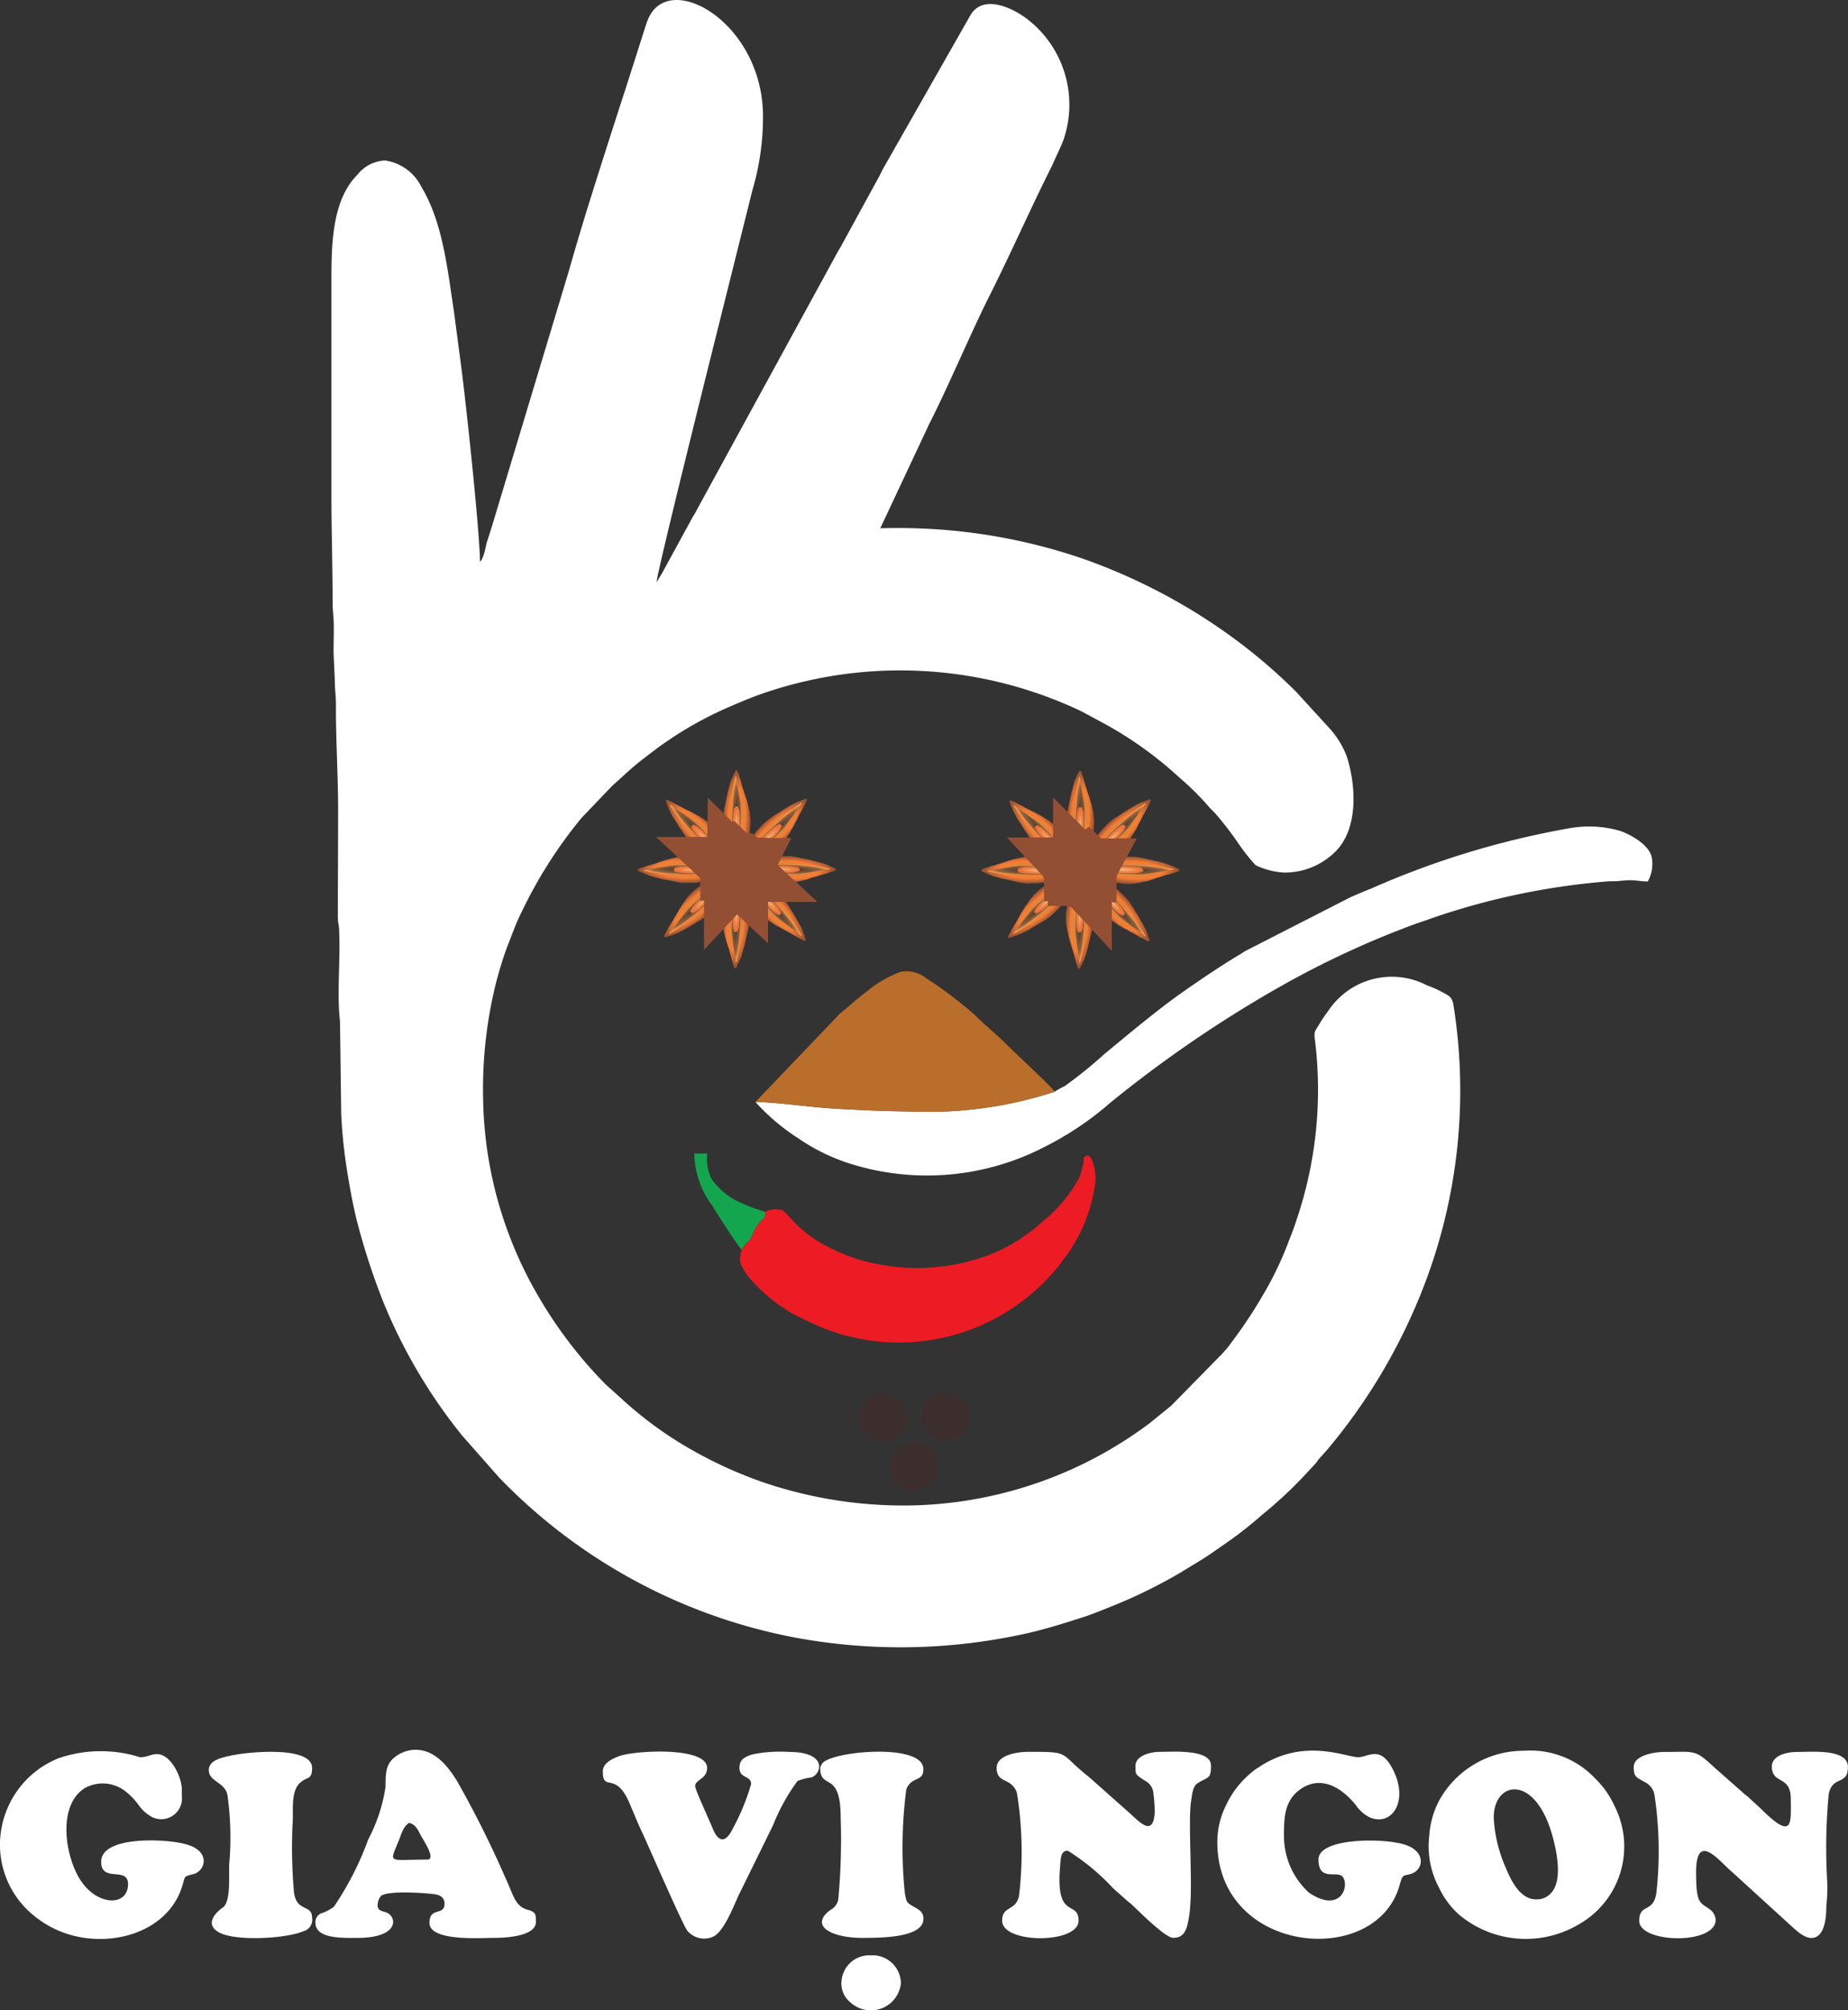 <svg xmlns="http://www.w3.org/2000/svg" xmlns:xlink="http://www.w3.org/1999/xlink" width="96.333" height="104.783" viewBox="0 0 96.333 104.783">
  <rect x="0" y="0" width="96.333" height="104.783" fill="#333333" stroke="none"/>
  <defs>
    <clipPath id="clip-path">
      <path id="Path_16" data-name="Path 16" d="M3331.972,4589.26a1.017,1.017,0,0,0,.124.038.239.239,0,0,0,.1.049.513.513,0,0,0,.187.05.089.089,0,0,0,.074.025h0a.064.064,0,0,0,.049.025c.012.012.025.012.038.024s.037.013.062.013a.048.048,0,0,0,.038.012.109.109,0,0,0,.062.013h.038a.012.012,0,0,0,.011.013c.013,0,.013,0,.013.013s.013,0,.013.013v.011c0,.013,0,.013-.013.026v.036c-.013.013-.013.013-.013.024s0,.013-.011.013a.152.152,0,0,0-.013.075.045.045,0,0,0,.013.037.047.047,0,0,0,.011.037v.05a.011.011,0,0,0-.011.012h-.026c-.012,0-.024.013-.037.013s-.025.012-.037.012-.025.014-.038.025-.012.013-.025.013-.013.012-.025.024a.012.012,0,0,0-.012.013.046.046,0,0,0-.038.013c-.012,0-.012.012-.024.012a.044.044,0,0,1-.025.013c-.012,0-.024.013-.038.025s-.012.013-.025.013-.012.013-.012.013-.025,0-.025.012c-.025,0-.038,0-.05.013s-.012,0-.024.013-.025,0-.025.012a.045.045,0,0,0-.037.013.353.353,0,0,0-.111.025,1.029,1.029,0,0,0-.211.061c-.049.014-.087.025-.124.038a1.077,1.077,0,0,0-.186.062.239.239,0,0,0-.125.038.349.349,0,0,0-.111.024c-.026,0-.051.013-.075.013a.921.921,0,0,0-.186.024.092.092,0,0,0-.062.013h-.087a1.1,1.1,0,0,0-.2.013h-.087a.753.753,0,0,0-.162.012.361.361,0,0,0-.111-.012h-.024a.3.3,0,0,1-.1-.013h-.075a.179.179,0,0,0-.086-.013c-.049-.013-.1-.024-.162-.037l-.186-.037c-.037-.013-.087-.025-.125-.037a.922.922,0,0,0-.186-.025,1.7,1.7,0,0,0-.224-.062c-.037-.011-.074-.011-.124-.024a.374.374,0,0,0-.111-.024l-.111-.037c-.05-.013-.112-.024-.162-.037a.5.5,0,0,0-.062-.013.723.723,0,0,0-.087-.037c-.012,0-.025-.013-.05-.013s-.025-.013-.037-.025-.049-.012-.087-.024c-.012-.013-.024-.013-.049-.025a.439.439,0,0,0-.137-.062,1.72,1.72,0,0,0-.173-.074c-.012-.012-.024-.024-.024-.037v-.05l.024-.025a.417.417,0,0,0,.137-.05c.012,0,.024-.012.037-.012a.959.959,0,0,0,.186-.062.042.042,0,0,0,.025-.013c.037-.011.074-.023.112-.036a.294.294,0,0,0,.1-.025c.049-.012.086-.024.136-.037a.169.169,0,0,0,.075-.024.194.194,0,0,0,.111-.038.178.178,0,0,0,.087-.024,1.8,1.8,0,0,0,.236-.074c.062-.024.136-.038.2-.062a.428.428,0,0,0,.136-.049c.049-.013.087-.025.137-.038a.963.963,0,0,0,.21-.05.654.654,0,0,0,.149-.024.043.043,0,0,1,.037-.013.362.362,0,0,0,.125-.024.639.639,0,0,0,.149-.012c.038,0,.087-.014.124-.014a.242.242,0,0,0,.087-.011h.149a.35.35,0,0,0,.1.011h.087a.476.476,0,0,0,.137.025.71.71,0,0,0,.173.024h.037a.47.47,0,0,0,.137.037,1.03,1.03,0,0,0,.161.05l.149.038c.024,0,.05.011.074.011a.088.088,0,0,0,.05.026C3331.91,4589.235,3331.946,4589.249,3331.972,4589.26Z" transform="translate(-3328 -4589.001)" clip-rule="evenodd"/>
    </clipPath>
    <radialGradient id="radial-gradient" cx="0.5" cy="0.506" r="1.671" gradientTransform="matrix(0.299, 0.026, -0.002, 0.3, 0.352, 0.339)" gradientUnits="objectBoundingBox">
      <stop offset="0" stop-color="#c68e3b"/>
      <stop offset="0.62" stop-color="#f47d35"/>
      <stop offset="1" stop-color="#934f34"/>
    </radialGradient>
    <radialGradient id="radial-gradient-2" cx="0.499" cy="0.498" r="4.218" gradientTransform="matrix(0.119, 0.026, 0, 0.122, 0.441, 0.421)" gradientUnits="objectBoundingBox">
      <stop offset="0" stop-color="#352c2b"/>
      <stop offset="0.761" stop-color="#94633c"/>
      <stop offset="1" stop-color="#f39a4d"/>
    </radialGradient>
    <radialGradient id="radial-gradient-3" cx="0.497" cy="0.521" r="3.002" gradientTransform="matrix(0.166, 0.026, -0.001, 0.167, 0.417, 0.411)" gradientUnits="objectBoundingBox">
      <stop offset="0" stop-color="#f4c781"/>
      <stop offset="0.329" stop-color="#ef9a5c"/>
      <stop offset="1" stop-color="#eb6e37"/>
    </radialGradient>
    <clipPath id="clip-path-2">
      <path id="Path_21" data-name="Path 21" d="M3448.2,4357.469a.4.4,0,0,0,.05.112c.012.037.024.062.037.1a.606.606,0,0,0,.1.174.07.07,0,0,0,.037.063v.012a.044.044,0,0,0,.013.037.065.065,0,0,0,.025.05.062.062,0,0,0,.024.049c0,.013.012.025.012.038a.2.2,0,0,0,.037.05c0,.012.013.024.025.036l.012.013v.012a.012.012,0,0,1-.012.013v.012c-.012.011-.025.011-.025.024a.045.045,0,0,0-.037.013.043.043,0,0,1-.024.012.012.012,0,0,0-.012.013.067.067,0,0,0-.062.037l-.025.024c0,.013-.012.026-.012.038l-.024.024a.012.012,0,0,1-.013.013h-.013c-.012-.013-.012-.013-.024-.013s-.013-.012-.025-.024-.024-.012-.05-.012-.024-.013-.037-.013h-.025c-.013,0-.013,0-.025-.013h-.025c-.012,0-.025-.012-.037-.012h-.025c-.012-.013-.012-.013-.024-.013s-.025-.012-.05-.012a.044.044,0,0,0-.025-.013h-.012a.048.048,0,0,1-.025-.011.07.07,0,0,0-.049-.013c0-.012-.012-.012-.025-.012s-.012-.013-.025-.013a.043.043,0,0,0-.037-.013.3.3,0,0,0-.1-.062c-.062-.036-.125-.074-.2-.111-.038-.013-.075-.038-.112-.05a.985.985,0,0,0-.162-.087.609.609,0,0,0-.123-.062.269.269,0,0,0-.1-.061.248.248,0,0,0-.062-.038,1.335,1.335,0,0,0-.149-.124.164.164,0,0,1-.049-.038c-.025-.024-.05-.037-.063-.049a1.447,1.447,0,0,0-.148-.136l-.062-.062c-.038-.037-.087-.074-.125-.111l-.074-.074-.013-.013a.483.483,0,0,0-.074-.086c-.012-.013-.025-.037-.037-.05s-.038-.049-.062-.074a.87.87,0,0,0-.087-.136,1.121,1.121,0,0,0-.1-.162l-.075-.112c-.038-.05-.074-.112-.112-.162a1.656,1.656,0,0,0-.112-.186.781.781,0,0,0-.074-.1.565.565,0,0,0-.062-.112.46.46,0,0,0-.062-.1c-.024-.05-.049-.086-.074-.136-.012-.013-.025-.037-.038-.049a.525.525,0,0,0-.037-.087c-.013-.025-.013-.038-.025-.05s-.013-.025-.013-.038-.024-.061-.037-.086-.012-.024-.025-.049a1.2,1.2,0,0,0-.049-.137c-.024-.062-.05-.124-.074-.186v-.037a.183.183,0,0,0,.05-.037h.024a.683.683,0,0,0,.136.062c.013,0,.025.013.038.013a.639.639,0,0,0,.186.087.012.012,0,0,0,.012.013.606.606,0,0,1,.1.061.2.2,0,0,1,.088.051,1.041,1.041,0,0,1,.124.061l.075.037c.038.025.074.038.112.063l.074.037a1.7,1.7,0,0,0,.225.1,1.309,1.309,0,0,0,.186.1c.037.024.087.049.124.074a1.285,1.285,0,0,1,.125.062,1.507,1.507,0,0,0,.186.112.9.9,0,0,0,.137.087c.012,0,.012.012.024.012a.616.616,0,0,1,.1.074.711.711,0,0,0,.124.086.793.793,0,0,0,.1.088c.025.012.037.037.062.05s.038.049.063.061a.089.089,0,0,0,.05.05.314.314,0,0,0,.061.075c.025.024.038.05.063.063l.075.11c.037.05.074.088.111.138a.04.04,0,0,0,.013.024,1.133,1.133,0,0,0,.087.125.865.865,0,0,0,.087.148.252.252,0,0,0,.075.125l.037.074a.092.092,0,0,0,.025.049A.364.364,0,0,0,3448.2,4357.469Z" transform="translate(-3445 -4355)" clip-rule="evenodd"/>
    </clipPath>
    <radialGradient id="radial-gradient-4" cx="0.488" cy="0.489" r="0.694" gradientTransform="matrix(0.666, 0.721, -0.208, 0.208, 0.265, 0.035)" xlink:href="#radial-gradient"/>
    <radialGradient id="radial-gradient-5" cx="0.498" cy="0.5" r="0.723" gradientTransform="matrix(0.663, 0.721, -0.084, 0.085, 0.211, 0.097)" xlink:href="#radial-gradient-2"/>
    <radialGradient id="radial-gradient-6" cx="0.496" cy="0.521" r="0.698" gradientTransform="matrix(0.677, 0.721, -0.118, 0.116, 0.222, 0.1)" xlink:href="#radial-gradient-3"/>
    <clipPath id="clip-path-3">
      <path id="Path_26" data-name="Path 26" d="M3687.179,4234.983a.388.388,0,0,0-.037.111.751.751,0,0,0-.05.1.523.523,0,0,0-.05.186.093.093,0,0,0-.024.075v.012c-.013.012-.025.024-.025.038s-.012.035-.025.049a.074.074,0,0,0-.012.05c-.013.012-.013.024-.013.049s-.012.025-.012.05-.013.024,0,.05c-.013,0-.013,0-.013.011a.012.012,0,0,0-.012.013h-.05c-.013,0-.025-.013-.037-.013h-.025c-.012-.011-.012-.011-.024-.011s-.038-.014-.062-.014h-.037c-.012,0-.024.014-.038.014a.047.047,0,0,0-.037.011l-.013-.011c-.012,0-.012-.014-.012-.014v-.011a.044.044,0,0,1-.013-.037.093.093,0,0,0-.024-.05.044.044,0,0,0-.013-.025.038.038,0,0,1-.012-.025c-.013-.013-.013-.025-.025-.025s0-.012-.012-.026a.046.046,0,0,0-.013-.024.037.037,0,0,1-.012-.025.038.038,0,0,1-.012-.024c-.013-.012-.013-.024-.025-.038s-.012-.024-.012-.037a.012.012,0,0,1-.012-.012c0-.012,0-.012-.013-.025a.045.045,0,0,0-.012-.037.046.046,0,0,0-.012-.038.038.038,0,0,0-.012-.024c0-.012,0-.025-.013-.025a.369.369,0,0,0-.025-.111,1.528,1.528,0,0,0-.062-.224c-.012-.037-.025-.074-.037-.112a1.109,1.109,0,0,0-.062-.186.366.366,0,0,0-.037-.125.372.372,0,0,0-.025-.112c0-.024-.013-.049-.013-.074-.012-.063-.012-.137-.025-.2a.615.615,0,0,1-.012-.063v-.073a.936.936,0,0,0-.013-.2v-.087a.838.838,0,0,0-.012-.174.271.271,0,0,0,0-.1c0-.013.012-.013.012-.024v-.1a.151.151,0,0,0,.013-.075.25.25,0,0,0,.012-.086.709.709,0,0,0,.025-.162.98.98,0,0,0,.05-.186.514.514,0,0,0,.025-.136.509.509,0,0,0,.038-.187.591.591,0,0,0,.049-.211.564.564,0,0,0,.024-.124.351.351,0,0,0,.038-.125.368.368,0,0,0,.024-.111.668.668,0,0,0,.05-.149c0-.026.012-.038.012-.062s.025-.062.037-.087.012-.037.012-.05a.043.043,0,0,0,.013-.037.58.58,0,0,1,.037-.088c.012-.011.012-.037.024-.049.025-.049.038-.1.062-.136.025-.062.05-.124.075-.187.013,0,.025-.012.038-.024s.025.012.049.012l.025.025a.938.938,0,0,0,.049.136.04.04,0,0,0,.013.026.92.92,0,0,0,.062.2c0,.013,0,.013.012.026a.349.349,0,0,0,.025.111c.012.025.012.062.025.087a.416.416,0,0,0,.05.136c0,.025.012.063.012.086s.025.075.038.113a.172.172,0,0,1,.025.074,1.336,1.336,0,0,0,.087.236.951.951,0,0,0,.062.2c.012.05.025.1.038.149a.873.873,0,0,0,.05.137,1.47,1.47,0,0,0,.037.211l.037.149c0,.012.013.025.013.037a.365.365,0,0,0,.024.112.614.614,0,0,0,.012.149c0,.05.013.086.013.124v.348a.21.21,0,0,1-.013.087c0,.038-.012.087-.012.125a.976.976,0,0,0-.024.173.045.045,0,0,1-.013.037.632.632,0,0,0-.024.149.607.607,0,0,0-.049.161c-.013.049-.025.087-.038.137a.181.181,0,0,1-.024.075c0,.024-.013.037-.013.062A.841.841,0,0,0,3687.179,4234.983Z" transform="translate(-3686 -4231)" clip-rule="evenodd"/>
    </clipPath>
    <radialGradient id="radial-gradient-7" cx="0.508" cy="0.501" r="0.499" gradientTransform="matrix(-0.086, 1, -1.006, -0.008, 1.051, 0.001)" xlink:href="#radial-gradient"/>
    <radialGradient id="radial-gradient-8" cx="0.507" cy="0.499" r="0.499" gradientTransform="matrix(-0.216, 1, -1.034, -0.003, 1.127, 0.001)" xlink:href="#radial-gradient-2"/>
    <radialGradient id="radial-gradient-9" cx="0.471" cy="0.502" r="0.5" gradientTransform="matrix(-0.154, 1, -1.001, -0.004, 1.061, 0.017)" xlink:href="#radial-gradient-3"/>
    <clipPath id="clip-path-4">
      <path id="Path_31" data-name="Path 31" d="M3759.967,4353.177c-.037.011-.074.037-.111.049a.673.673,0,0,1-.1.05.982.982,0,0,0-.174.087.258.258,0,0,0-.062.036h-.012c-.013.013-.025.013-.038.024s-.037,0-.049.013a.066.066,0,0,0-.05.025c-.012,0-.024.012-.037.023a.073.073,0,0,0-.05.024l-.037.039h-.037l-.013-.013-.024-.026c0-.01,0-.024-.013-.024a.04.04,0,0,0-.012-.023c0-.013,0-.013-.012-.025a.068.068,0,0,0-.038-.062c-.013,0-.013-.012-.024-.012s-.025-.026-.038-.026-.012-.013-.024-.013-.013-.012-.013-.024v-.013l.013-.011c.012-.012.012-.026.024-.038s.013-.024.013-.05c.012,0,.012-.011.012-.023v-.039a.046.046,0,0,0,.013-.026v-.023a.049.049,0,0,0,.012-.037.04.04,0,0,1,.013-.026v-.024a.043.043,0,0,0,.013-.036.049.049,0,0,0,.012-.039v-.012c.013-.013.013-.013.013-.024s.012-.024.024-.038a.045.045,0,0,1,.013-.037.041.041,0,0,1,.012-.026c0-.012.012-.012.012-.024a.808.808,0,0,1,.05-.1.817.817,0,0,0,.112-.2.505.505,0,0,0,.062-.111,1.066,1.066,0,0,0,.087-.175.5.5,0,0,0,.063-.111.485.485,0,0,0,.062-.1c.012-.026.025-.037.037-.062a.764.764,0,0,0,.125-.162l.037-.036c.025-.024.037-.05.063-.063.037-.049.086-.1.123-.148.025-.026.051-.037.063-.062.038-.037.075-.087.112-.125s.049-.049.075-.073c.012,0,.012-.014.024-.014a.368.368,0,0,1,.074-.061.244.244,0,0,1,.063-.05c.025-.012.049-.038.075-.049.037-.038.086-.062.124-.1a1.143,1.143,0,0,0,.174-.1.3.3,0,0,0,.112-.075,1.094,1.094,0,0,0,.149-.1,1.136,1.136,0,0,0,.2-.124.256.256,0,0,0,.1-.062c.038-.026.075-.038.112-.062a.478.478,0,0,0,.1-.063c.05-.023.086-.049.136-.074.013-.014.038-.025.049-.037a.606.606,0,0,0,.088-.038.064.064,0,0,0,.049-.025c.012,0,.024-.013.037-.013s.063-.024.087-.037a.1.1,0,0,0,.049-.023.661.661,0,0,0,.149-.05.425.425,0,0,0,.173-.075.047.047,0,0,0,.038.013l.037.038v.036a.649.649,0,0,0-.062.125c0,.013-.013.024-.013.039-.037.061-.061.123-.1.186v.024a.657.657,0,0,0-.062.1.483.483,0,0,0-.049.086.39.39,0,0,0-.062.124.24.24,0,0,0-.05.063c-.013.036-.037.073-.049.111s-.025.05-.038.075a.952.952,0,0,0-.111.223c-.038.062-.062.124-.1.187a.558.558,0,0,0-.062.124c-.025.049-.05.086-.074.125a1.3,1.3,0,0,0-.111.186.78.78,0,0,0-.087.124c0,.013-.013.024-.025.038-.024.037-.037.062-.062.1a1.007,1.007,0,0,0-.1.125.575.575,0,0,0-.074.1c-.025.012-.037.036-.062.062s-.038.037-.062.061l-.038.039c-.025.024-.051.049-.075.074s-.049.037-.074.05a.326.326,0,0,0-.1.086,1.032,1.032,0,0,0-.15.1c0,.012-.012.012-.024.024-.037.023-.086.049-.125.074a1.027,1.027,0,0,0-.149.087.407.407,0,0,0-.124.075l-.074.036c-.013,0-.025.013-.05.026A.883.883,0,0,1,3759.967,4353.177Z" transform="translate(-3759 -4349.999)" clip-rule="evenodd"/>
    </clipPath>
    <radialGradient id="radial-gradient-10" cx="0.51" cy="0.492" r="0.672" gradientTransform="matrix(-0.745, 0.687, -0.212, -0.218, 0.995, 0.247)" xlink:href="#radial-gradient"/>
    <radialGradient id="radial-gradient-11" cx="0.501" cy="0.503" r="0.698" gradientTransform="matrix(-0.747, 0.687, -0.086, -0.089, 0.918, 0.202)" xlink:href="#radial-gradient-2"/>
    <radialGradient id="radial-gradient-12" cx="0.477" cy="0.503" r="0.688" gradientTransform="matrix(-0.738, 0.687, -0.117, -0.121, 0.892, 0.233)" xlink:href="#radial-gradient-3"/>
    <clipPath id="clip-path-5">
      <path id="Path_36" data-name="Path 36" d="M3774.793,4592.167a.411.411,0,0,0-.111-.038.375.375,0,0,0-.1-.05,1.134,1.134,0,0,0-.187-.062.147.147,0,0,0-.074-.013h0a.1.1,0,0,0-.049-.024.069.069,0,0,0-.05-.024c-.013-.012-.025-.012-.049-.012a.046.046,0,0,0-.038-.013.107.107,0,0,0-.062-.013.045.045,0,0,0-.038-.013h-.012c-.013,0-.013-.012-.025-.012v-.062c.012,0,.012-.013.012-.024a.044.044,0,0,1,.013-.026c0-.013,0-.013.012-.024s.013-.049.013-.075-.013-.025-.013-.036a.047.047,0,0,0-.012-.038v-.05h.012c.013,0,.013-.013.025-.013h.038c.012-.012.025-.012.037-.024s.026-.012.038-.012l.024-.026a.04.04,0,0,0,.025-.012l.013-.013c.011,0,.024-.013.037-.013s.013-.012.024-.012.012-.013.025-.013.025-.013.038-.024a.044.044,0,0,0,.025-.013c.012-.012.012-.012.025-.012l.012-.013c.024,0,.037,0,.049-.013s.013-.013.024-.013.025,0,.025-.012a.048.048,0,0,0,.037-.011.36.36,0,0,0,.112-.026,1.13,1.13,0,0,0,.21-.062c.05-.013.088-.024.125-.037.063-.013.124-.038.186-.049a.494.494,0,0,0,.125-.05.39.39,0,0,0,.112-.024.149.149,0,0,0,.073-.013,1.388,1.388,0,0,0,.2-.024h.062a.148.148,0,0,0,.074-.013,1.006,1.006,0,0,0,.2,0h.086a.865.865,0,0,0,.174-.012.28.28,0,0,0,.1,0c.013,0,.013.012.026.012h.1a.151.151,0,0,0,.075.013.229.229,0,0,0,.086.011c.05.013.112.026.162.038l.187.039c.037.012.086.024.124.036.062.013.124.024.2.038a1.081,1.081,0,0,0,.21.05.466.466,0,0,0,.125.025c.037.011.074.024.111.037a.355.355,0,0,0,.125.024.706.706,0,0,0,.149.038.091.091,0,0,0,.062.024.6.6,0,0,0,.087.037c.012,0,.025.013.049.013a.047.047,0,0,0,.037.012.534.534,0,0,0,.088.037c.012.013.024.013.049.026s.086.036.136.062a1.137,1.137,0,0,0,.174.075c.012.011.012.023.025.036v.05c-.013.013-.025.013-.025.024a.4.4,0,0,0-.137.05c-.012,0-.025.011-.037.011a1.32,1.32,0,0,0-.2.062l-.013.013a.348.348,0,0,0-.112.025c-.037.013-.074.013-.1.025a.588.588,0,0,0-.136.049c-.024,0-.049.011-.075.011-.05.013-.086.026-.124.039s-.049.011-.075.024a1.218,1.218,0,0,0-.236.087.931.931,0,0,0-.2.061l-.149.038c-.037.013-.086.024-.124.037a1.315,1.315,0,0,0-.224.05.608.608,0,0,0-.149.024c-.012,0-.024.012-.038.012a.361.361,0,0,0-.111.026.627.627,0,0,0-.148.012c-.05,0-.088.013-.125.013h-.348c-.025,0-.049-.013-.087-.013s-.086-.012-.124-.024c-.062-.013-.124-.013-.173-.025h-.037l-.15-.037c-.05-.013-.1-.038-.161-.05s-.087-.024-.137-.036c-.024,0-.05-.013-.074-.013a.269.269,0,0,1-.049-.024Z" transform="translate(-3774 -4591)" clip-rule="evenodd"/>
    </clipPath>
    <radialGradient id="radial-gradient-13" cx="0.501" cy="0.505" r="1.671" gradientTransform="matrix(-0.299, -0.032, 0.003, -0.3, 0.648, 0.67)" xlink:href="#radial-gradient"/>
    <radialGradient id="radial-gradient-14" cx="0.501" cy="0.494" r="4.218" gradientTransform="matrix(-0.119, -0.032, 0, -0.122, 0.559, 0.58)" xlink:href="#radial-gradient-2"/>
    <radialGradient id="radial-gradient-15" cx="0.497" cy="0.485" r="2.906" gradientTransform="matrix(-0.171, -0.032, 0.001, -0.167, 0.585, 0.58)" xlink:href="#radial-gradient-3"/>
    <clipPath id="clip-path-6">
      <path id="Path_41" data-name="Path 41" d="M3754.348,4662.98a.414.414,0,0,0-.051-.111.691.691,0,0,0-.037-.1.742.742,0,0,0-.087-.174.107.107,0,0,0-.037-.074h0c0-.025-.013-.037-.013-.049a7.058,7.058,0,0,1-.049-.1c0-.013-.012-.024-.012-.037s-.024-.037-.038-.049-.012-.026-.025-.038v-.038c0-.012.013-.012.013-.012s.012-.013.025-.013.024-.012.024-.025.025,0,.025-.013h.024a.2.2,0,0,0,.062-.048.044.044,0,0,0,.013-.025c.012-.013.025-.024.025-.038a.012.012,0,0,0,.013-.013l.024-.024c0,.012.013.012.013.012h.012c.013.012.024.025.038.025a.062.062,0,0,0,.049.024.038.038,0,0,1,.025.013h.037a.041.041,0,0,1,.025.012h.024c.012,0,.025.013.037.013a.04.04,0,0,1,.025.012h.024a.046.046,0,0,0,.038.013.044.044,0,0,0,.037.012s.013,0,.013.012h.024c.013.013.025.026.038.026a.045.045,0,0,1,.025.012.043.043,0,0,0,.037.013c0,.012.013.012.024.012a.442.442,0,0,0,.1.063c.063.037.125.075.2.112a.535.535,0,0,0,.112.062.678.678,0,0,0,.161.1.509.509,0,0,0,.112.063c.037.025.063.037.1.062s.037.024.062.038a1.448,1.448,0,0,0,.148.124.089.089,0,0,1,.05.05c.025.012.038.037.063.05a.7.7,0,0,0,.136.136c.025.025.05.038.063.062.037.038.086.075.125.111a.387.387,0,0,0,.074.075c0,.012.012.012.012.025.024.024.037.048.063.074a.121.121,0,0,0,.05.062.257.257,0,0,0,.049.075.814.814,0,0,0,.087.136.675.675,0,0,0,.1.162.391.391,0,0,0,.062.125c.038.049.062.1.112.162a.782.782,0,0,0,.111.186.482.482,0,0,0,.063.111.249.249,0,0,0,.063.1c.012.038.037.075.049.111a1.242,1.242,0,0,1,.074.137c.012.012.025.038.037.051a.724.724,0,0,0,.038.086.094.094,0,0,0,.024.049.047.047,0,0,0,.013.038c.013.025.024.062.037.086s.012.037.012.049c.013.05.038.1.05.149s.049.125.075.188a.043.043,0,0,0-.012.036c-.013,0-.025.014-.037.025h-.038a.53.53,0,0,0-.124-.061c-.013,0-.025-.014-.038-.014a1.294,1.294,0,0,0-.186-.1l-.012-.012a.623.623,0,0,0-.1-.05.549.549,0,0,1-.087-.063.684.684,0,0,0-.124-.062c-.025-.011-.049-.037-.075-.049a.419.419,0,0,0-.1-.05.247.247,0,0,0-.074-.048l-.224-.112a1.279,1.279,0,0,0-.186-.1c-.037-.025-.088-.049-.125-.075a.588.588,0,0,0-.124-.062.966.966,0,0,0-.187-.124.443.443,0,0,0-.124-.087l-.024-.024c-.037-.025-.062-.05-.1-.074s-.075-.062-.112-.087a.722.722,0,0,1-.1-.088.139.139,0,0,1-.062-.061.16.16,0,0,1-.062-.062.137.137,0,0,0-.05-.037.229.229,0,0,0-.061-.088.212.212,0,0,1-.05-.061.611.611,0,0,0-.087-.113.551.551,0,0,0-.1-.136c0-.012-.012-.024-.012-.037a.873.873,0,0,0-.087-.125.9.9,0,0,0-.075-.149,1.084,1.084,0,0,0-.074-.124l-.038-.075c0-.012-.012-.037-.012-.05C3754.385,4663.042,3754.359,4663.018,3754.348,4662.98Z" transform="translate(-3753.999 -4662)" clip-rule="evenodd"/>
    </clipPath>
    <radialGradient id="radial-gradient-16" cx="0.51" cy="0.512" r="0.677" gradientTransform="matrix(-0.681, -0.742, 0.226, -0.202, 0.74, 0.99)" xlink:href="#radial-gradient"/>
    <radialGradient id="radial-gradient-17" cx="0.499" cy="0.502" r="0.7" gradientTransform="matrix(-0.682, -0.742, 0.092, -0.082, 0.796, 0.914)" xlink:href="#radial-gradient-2"/>
    <radialGradient id="radial-gradient-18" cx="0.498" cy="0.481" r="0.682" gradientTransform="matrix(-0.692, -0.742, 0.128, -0.112, 0.785, 0.904)" xlink:href="#radial-gradient-3"/>
    <clipPath id="clip-path-7">
      <path id="Path_46" data-name="Path 46" d="M3682.273,4677.794a.453.453,0,0,0,.05-.112.425.425,0,0,0,.049-.112.761.761,0,0,0,.063-.173.186.186,0,0,0,.024-.075v-.012a.048.048,0,0,0,.013-.039,14.227,14.227,0,0,1,.049-.1c0-.013.013-.024.013-.038s.012-.036.012-.062v-.05a.012.012,0,0,0,.012-.012l.012-.012h.05a.046.046,0,0,0,.037.012c.013,0,.013.012.025.012h.012a.177.177,0,0,0,.075.025.045.045,0,0,0,.037-.013h.037a.038.038,0,0,1,.025-.013h.024c0,.013.012.013.012.025v.012a.047.047,0,0,0,.013.039c0,.012.012.025.012.049l.025.024c0,.013.013.013.013.026s.012.011.012.023.013.013.013.026l.025.024c0,.013,0,.026.012.026s0,.013.012.024a.046.046,0,0,0,.013.038c.012.011.012.024.024.037v.013c0,.011.012.011.012.025a.044.044,0,0,0,.013.036c0,.013.012.025.012.039a.039.039,0,0,0,.013.024c0,.012,0,.024.012.024a.372.372,0,0,0,.025.112,1.506,1.506,0,0,0,.062.223.447.447,0,0,0,.024.124,1.213,1.213,0,0,0,.063.187.246.246,0,0,0,.037.124c0,.037.013.075.013.112s.012.05.025.074a1,1,0,0,0,.012.187.494.494,0,0,0,.013.062v.373a.666.666,0,0,0,.013.161.325.325,0,0,0-.013.112v.024c0,.025-.013.062-.013.1a.167.167,0,0,1-.012.075c0,.024-.013.05-.013.086a.631.631,0,0,0-.025.162,1.045,1.045,0,0,0-.049.187.468.468,0,0,0-.037.123c-.013.062-.025.124-.038.187a1.436,1.436,0,0,0-.062.225.351.351,0,0,0-.025.11c-.012.049-.024.088-.037.124a.343.343,0,0,0-.025.111.745.745,0,0,0-.049.151c0,.023-.012.036-.012.061s-.025.063-.038.087-.012.038-.024.05a.044.044,0,0,1-.013.036c-.013.024-.024.063-.037.086s-.012.037-.012.05c-.024.049-.05.086-.074.137a1.788,1.788,0,0,0-.075.174c-.013.012-.024.024-.037.024h-.05c-.012-.013-.012-.024-.024-.024a.463.463,0,0,0-.05-.137.044.044,0,0,0-.013-.037,1.15,1.15,0,0,0-.062-.2v-.024l-.037-.112a.235.235,0,0,0-.025-.086c-.012-.05-.025-.1-.037-.136s-.013-.062-.013-.088-.024-.073-.037-.112a.572.572,0,0,1-.024-.086c-.025-.074-.05-.16-.075-.236a1.287,1.287,0,0,0-.062-.2c-.013-.049-.025-.1-.037-.136s-.025-.1-.038-.136c-.012-.075-.024-.149-.037-.211s-.024-.1-.038-.15a.074.074,0,0,0-.012-.049.345.345,0,0,0-.012-.112c0-.05-.012-.1-.012-.15s-.012-.086-.012-.124v-.347a.192.192,0,0,0,.012-.087.457.457,0,0,0,.024-.124.864.864,0,0,0,.025-.174.047.047,0,0,0,.012-.038c.012-.05.025-.087.037-.136s.037-.112.05-.173c.012-.039.024-.088.037-.138.012-.026.012-.049.024-.075a.1.1,0,0,1,.025-.049A.293.293,0,0,0,3682.273,4677.794Z" transform="translate(-3682 -4677)" clip-rule="evenodd"/>
    </clipPath>
    <radialGradient id="radial-gradient-19" cx="0.495" cy="0.501" r="0.499" gradientTransform="matrix(0.159, -0.999, 1.014, 0.014, -0.094, 0.983)" xlink:href="#radial-gradient"/>
    <radialGradient id="radial-gradient-20" cx="0.502" cy="0.498" r="0.501" gradientTransform="matrix(0.408, -0.999, 1.056, 0.006, -0.224, 1.009)" xlink:href="#radial-gradient-2"/>
    <radialGradient id="radial-gradient-21" cx="0.539" cy="0.499" r="0.498" gradientTransform="matrix(0.276, -0.999, 0.974, 0.008, -0.104, 1.023)" xlink:href="#radial-gradient-3"/>
    <clipPath id="clip-path-8">
      <path id="Path_51" data-name="Path 51" d="M3441.606,4658.335a.311.311,0,0,0,.111-.05l.112-.038a.425.425,0,0,0,.173-.087.1.1,0,0,0,.074-.036h0a.1.1,0,0,0,.05-.013.1.1,0,0,0,.049-.012.1.1,0,0,0,.05-.025c.012,0,.024-.013.038-.024s.024-.013.049-.026.024-.012.037-.023h.038l.012.012a.041.041,0,0,1,.013.025l.025.024v.024c.012.014.012.014.012.025s.025.037.038.063a.028.028,0,0,1,.025.024c.012,0,.025.012.037.012l.024.026.013.011v.025c-.013,0-.013,0-.013.013s-.012.012-.024.024-.012.025-.025.05v.037c-.012,0-.012.013-.012.025v.024c-.013.013-.013.013-.013.024s-.012.024-.012.038v.024c-.013,0-.013.012-.013.024a.046.046,0,0,0-.013.037.048.048,0,0,0-.012.038l-.012.012c0,.012,0,.012-.013.025s-.012.025-.012.037a.038.038,0,0,0-.013.025.035.035,0,0,0-.012.024c-.012.013-.012.024-.024.036a.689.689,0,0,0-.05.1,1.631,1.631,0,0,0-.125.187.464.464,0,0,0-.062.11,1.071,1.071,0,0,0-.1.162.851.851,0,0,1-.125.211.229.229,0,0,0-.05.061c-.037.05-.087.1-.124.149a.2.2,0,0,1-.037.051l-.062.063a1.482,1.482,0,0,0-.136.136l-.062.063a.53.53,0,0,0-.111.124.209.209,0,0,0-.087.062.012.012,0,0,1-.012.013.973.973,0,0,1-.087.062.271.271,0,0,1-.062.05.279.279,0,0,0-.075.05c-.037.024-.087.05-.136.087s-.112.062-.161.088a.862.862,0,0,0-.112.073,1.464,1.464,0,0,0-.174.1.81.81,0,0,0-.186.113.457.457,0,0,0-.112.062.266.266,0,0,0-.1.062.474.474,0,0,0-.111.05,1.115,1.115,0,0,0-.136.075c-.025.012-.038.012-.062.023a.441.441,0,0,1-.086.038c-.013.013-.025.013-.05.025s-.025.012-.037.012l-.074.038c-.025,0-.037.012-.062.012-.05.012-.1.038-.136.05a.651.651,0,0,0-.187.062.047.047,0,0,1-.037-.012l-.038-.038v-.037a.4.4,0,0,0,.063-.123c.012-.013.012-.026.024-.038.037-.049.062-.111.1-.174,0-.013,0-.013.012-.024a.712.712,0,0,0,.049-.1c.024-.025.038-.05.063-.076a1.025,1.025,0,0,0,.062-.123.228.228,0,0,0,.05-.075c.024-.036.037-.062.062-.1s.025-.05.037-.074a.923.923,0,0,0,.112-.224.758.758,0,0,0,.112-.187,1.032,1.032,0,0,0,.075-.123l.074-.113a1.56,1.56,0,0,0,.124-.185,1.154,1.154,0,0,0,.087-.125c0-.012.012-.023.025-.036a.385.385,0,0,0,.062-.088.858.858,0,0,0,.1-.111.706.706,0,0,0,.086-.1l.062-.062c.024-.024.05-.038.063-.062s.037-.024.05-.037l.074-.074a.284.284,0,0,0,.075-.05c.037-.024.074-.051.111-.074a.6.6,0,0,0,.137-.1c.012,0,.024-.014.037-.014.038-.023.087-.049.124-.073a.934.934,0,0,0,.149-.088.363.363,0,0,0,.124-.061l.074-.038a.062.062,0,0,0,.05-.024C3441.544,4658.359,3441.582,4658.347,3441.606,4658.335Z" transform="translate(-3439 -4658)" clip-rule="evenodd"/>
    </clipPath>
    <radialGradient id="radial-gradient-22" cx="0.49" cy="0.51" r="0.699" gradientTransform="matrix(0.716, -0.658, 0.188, 0.226, 0.043, 0.716)" xlink:href="#radial-gradient"/>
    <radialGradient id="radial-gradient-23" cx="0.499" cy="0.499" r="0.723" gradientTransform="matrix(0.718, -0.658, 0.077, 0.092, 0.103, 0.784)" xlink:href="#radial-gradient-2"/>
    <radialGradient id="radial-gradient-24" cx="0.522" cy="0.502" r="0.709" gradientTransform="matrix(0.713, -0.658, 0.104, 0.126, 0.097, 0.78)" xlink:href="#radial-gradient-3"/>
    <clipPath id="clip-path-9">
      <path id="Path_58" data-name="Path 58" d="M4775.971,4592.248a.442.442,0,0,0,.111.049l.111.037a.7.7,0,0,0,.187.063.08.08,0,0,0,.075.012v.012c.012,0,.024.013.05.013s.023.025.037.025a.121.121,0,0,0,.063.011.042.042,0,0,0,.037.013.077.077,0,0,0,.05.012.092.092,0,0,0,.05.013h.012l.011.012.013.012v.013a.046.046,0,0,1-.013.025v.037a.043.043,0,0,0-.011.026c0,.012-.012.012-.012.025a.148.148,0,0,0-.013.074c0,.012,0,.012.013.024v.05c.012,0,.012.012.012.025v.024h-.025a.012.012,0,0,1-.013.012h-.037c-.013,0-.025.013-.038.026s-.025.012-.037.012l-.026.025c-.012,0-.012,0-.024.013l-.013.011c-.013,0-.025.013-.037.013s-.013.012-.025.012-.013.013-.024.013-.025.012-.038.024-.025.013-.025.025h-.024a.042.042,0,0,1-.025.012c-.012,0-.025.013-.037.013s-.013.012-.026.012a.038.038,0,0,0-.023.013.05.05,0,0,0-.038.011.4.4,0,0,0-.111.038.584.584,0,0,0-.212.062.362.362,0,0,0-.123.025c-.062.024-.125.038-.187.063-.038.013-.087.024-.125.038s-.074.012-.111.025-.05.012-.076.012a.962.962,0,0,0-.185.038h-.149a1.186,1.186,0,0,0-.2.011h-.087a.666.666,0,0,0-.161.013h-.137a.227.227,0,0,0-.1-.013.171.171,0,0,0-.074-.011c-.025,0-.062-.013-.087-.013a.637.637,0,0,0-.161-.025,1.174,1.174,0,0,0-.187-.05.472.472,0,0,0-.125-.024.491.491,0,0,0-.186-.038.741.741,0,0,0-.223-.049.469.469,0,0,0-.125-.025.352.352,0,0,0-.111-.037.359.359,0,0,0-.125-.025.69.69,0,0,0-.148-.05.452.452,0,0,0-.062-.013.669.669,0,0,0-.086-.037c-.013,0-.038-.013-.05-.013a.048.048,0,0,0-.038-.012.68.68,0,0,0-.086-.038.315.315,0,0,0-.05-.024c-.038-.025-.087-.037-.137-.062l-.187-.074c0-.013-.012-.025-.012-.038v-.049c.012,0,.012-.013.024-.025a.6.6,0,0,0,.136-.049.045.045,0,0,0,.038-.013,1.047,1.047,0,0,0,.187-.062c.012,0,.023,0,.023-.012a.366.366,0,0,0,.112-.025c.038-.012.063-.012.1-.024a1.129,1.129,0,0,0,.136-.049c.025,0,.05-.013.075-.013l.112-.037a.228.228,0,0,1,.086-.026,1.791,1.791,0,0,0,.236-.086,1.206,1.206,0,0,0,.2-.062c.05-.013.087-.024.137-.037a.714.714,0,0,0,.137-.049,1.109,1.109,0,0,0,.21-.038l.149-.038c.013,0,.025-.012.038-.012.037,0,.086-.013.124-.013s.1-.012.149-.025a.487.487,0,0,0,.124-.012h.336c.037,0,.061.012.087.012.05,0,.087.013.137.013a.737.737,0,0,0,.173.025c.011,0,.024.012.037.012a.426.426,0,0,0,.137.025.888.888,0,0,0,.161.05l.149.037c.026.013.049.013.074.025s.038.012.049.012C4775.908,4592.222,4775.933,4592.234,4775.971,4592.248Z" transform="translate(-4771.999 -4592)" clip-rule="evenodd"/>
    </clipPath>
    <radialGradient id="radial-gradient-25" cx="0.499" cy="0.495" r="1.671" gradientTransform="matrix(0.299, 0.026, -0.002, 0.3, 0.351, 0.335)" xlink:href="#radial-gradient"/>
    <radialGradient id="radial-gradient-26" cx="0.499" cy="0.504" r="4.218" gradientTransform="matrix(0.119, 0.026, 0, 0.122, 0.441, 0.427)" xlink:href="#radial-gradient-2"/>
    <radialGradient id="radial-gradient-27" cx="0.498" cy="0.501" r="3.002" gradientTransform="matrix(0.166, 0.026, -0.001, 0.167, 0.417, 0.419)" xlink:href="#radial-gradient-3"/>
    <clipPath id="clip-path-10">
      <path id="Path_63" data-name="Path 63" d="M4892.189,4359.469c.024.037.038.074.062.111a.988.988,0,0,0,.038.1.737.737,0,0,0,.087.174.23.23,0,0,0,.049.074h0a.045.045,0,0,0,.013.038c0,.024.011.037.011.05s.013.037.026.05a.062.062,0,0,1,.023.037.234.234,0,0,0,.039.05c0,.012.012.025.024.037v.013c0,.012.013.012.013.025s-.013,0-.013.011h-.013c0,.013-.012.013-.012.025s-.024.013-.039.013-.012.012-.023.012l-.013.013c-.024,0-.05.025-.063.037s-.012.025-.023.037-.013.012-.024.025,0,.024-.013.024a.012.012,0,0,1-.013.012h-.026l-.011-.012a.041.041,0,0,0-.025-.012.1.1,0,0,0-.05-.025h-.036c-.013-.012-.013-.012-.026-.012h-.024c-.013,0-.013-.012-.026-.012h-.036c-.013-.012-.013-.012-.024-.012s-.013-.013-.026-.013-.024-.012-.05-.012h-.023c-.013,0-.013-.013-.026-.013a.035.035,0,0,1-.024-.013c-.013,0-.024-.013-.038-.013s-.012-.012-.024-.012-.013-.013-.026-.013a.044.044,0,0,0-.036-.012.253.253,0,0,0-.1-.05.628.628,0,0,0-.2-.112.5.5,0,0,0-.111-.062.975.975,0,0,0-.161-.086.586.586,0,0,0-.125-.062.821.821,0,0,0-.1-.062.266.266,0,0,0-.061-.038.832.832,0,0,0-.163-.124l-.036-.037a.253.253,0,0,1-.063-.05c-.05-.049-.1-.087-.149-.136l-.062-.062c-.037-.038-.086-.075-.125-.112-.023-.024-.047-.05-.073-.074l-.013-.013c-.024-.025-.05-.049-.073-.075a.245.245,0,0,0-.039-.061c-.023-.025-.036-.05-.061-.076s-.05-.086-.088-.136-.062-.1-.1-.162l-.075-.112-.111-.148c-.038-.075-.075-.137-.112-.2a.726.726,0,0,0-.073-.1.307.307,0,0,0-.063-.1.514.514,0,0,0-.062-.112,1.316,1.316,0,0,1-.075-.136c-.013-.013-.024-.037-.038-.05s-.024-.062-.036-.086-.013-.037-.025-.049-.013-.024-.013-.038-.024-.049-.037-.074-.012-.038-.023-.062-.039-.086-.051-.136-.048-.124-.074-.187v-.038c.012-.013.038-.025.049-.037a.038.038,0,0,1,.025.012c.051.012.087.038.138.049a.043.043,0,0,0,.036.013.768.768,0,0,0,.175.1c.012,0,.024,0,.024.013.036.012.062.037.1.049a.61.61,0,0,1,.086.049.854.854,0,0,0,.125.062c.023.013.049.039.073.051s.075.037.112.05l.074.036a1.865,1.865,0,0,0,.224.1,1.339,1.339,0,0,0,.186.1c.037.024.086.05.125.075a.97.97,0,0,0,.124.062.743.743,0,0,0,.187.112.519.519,0,0,0,.135.087c0,.012.013.012.026.025a.671.671,0,0,1,.1.062.98.98,0,0,0,.125.1.693.693,0,0,0,.1.075c.013.024.037.037.063.063s.036.037.061.062l.038.037.075.074c.024.024.037.049.062.074s.05.063.075.1a1.168,1.168,0,0,0,.112.137c0,.012.013.024.013.037.025.037.049.075.086.125a.868.868,0,0,0,.086.149.5.5,0,0,0,.075.124.348.348,0,0,1,.038.063.069.069,0,0,0,.024.05C4892.165,4359.407,4892.178,4359.433,4892.189,4359.469Z" transform="translate(-4889 -4357)" clip-rule="evenodd"/>
    </clipPath>
    <radialGradient id="radial-gradient-28" cx="0.492" cy="0.492" r="0.694" gradientTransform="matrix(0.669, 0.721, -0.209, 0.208, 0.265, 0.035)" xlink:href="#radial-gradient"/>
    <radialGradient id="radial-gradient-29" cx="0.498" cy="0.502" r="0.723" gradientTransform="matrix(0.663, 0.721, -0.084, 0.085, 0.211, 0.098)" xlink:href="#radial-gradient-2"/>
    <radialGradient id="radial-gradient-30" cx="0.504" cy="0.52" r="0.698" gradientTransform="matrix(0.672, 0.721, -0.117, 0.116, 0.225, 0.099)" xlink:href="#radial-gradient-3"/>
    <clipPath id="clip-path-11">
      <path id="Path_68" data-name="Path 68" d="M5131.178,4237.972a.44.44,0,0,0-.049.111c-.013.037-.024.075-.038.113a.407.407,0,0,0-.05.174.123.123,0,0,0-.023.086h0c-.014.012-.026.024-.026.037s-.026.037-.026.05a.12.12,0,0,0-.011.062.043.043,0,0,0-.013.037.079.079,0,0,0-.012.05c0,.024-.013.037-.013.049v.013l-.012.011a.013.013,0,0,0-.013.014h-.013a.04.04,0,0,0-.026-.014h-.036c-.013-.011-.013-.011-.024-.011s-.013-.013-.026-.013-.036-.012-.061-.012a.048.048,0,0,0-.039.012h-.049a.038.038,0,0,1-.024.013h-.013c-.013-.013-.013-.013-.013-.025a.012.012,0,0,0-.013-.013v-.037c0-.014-.012-.025-.023-.05a.042.042,0,0,1-.013-.024l-.024-.025c0-.012,0-.012-.013-.024a.012.012,0,0,0-.013-.012c0-.013-.013-.026-.013-.038s-.012-.012-.012-.025-.013-.013-.013-.024-.012-.025-.024-.037a.044.044,0,0,0-.012-.025c-.013-.013-.013-.013-.013-.024a.044.044,0,0,1-.013-.026.044.044,0,0,0-.013-.037.045.045,0,0,0-.012-.025c0-.013,0-.025-.013-.025a.05.05,0,0,0-.011-.038.4.4,0,0,0-.024-.111c-.026-.075-.038-.149-.063-.211s-.024-.086-.037-.125c-.024-.061-.036-.124-.062-.186-.013-.038-.024-.087-.038-.123s-.011-.076-.024-.113-.011-.05-.011-.074a1.31,1.31,0,0,0-.039-.2v-.137a1.177,1.177,0,0,0-.011-.2v-.087a.688.688,0,0,0-.012-.161v-.137a.256.256,0,0,0,.012-.1.171.171,0,0,0,.011-.075c0-.024.013-.062.013-.086a.609.609,0,0,0,.026-.162,1.093,1.093,0,0,0,.049-.187.451.451,0,0,0,.024-.123.5.5,0,0,0,.038-.2,1.04,1.04,0,0,0,.049-.211.455.455,0,0,0,.026-.124l.037-.113a.343.343,0,0,0,.024-.124.334.334,0,0,0,.038-.148.1.1,0,0,0,.024-.062.179.179,0,0,0,.026-.087.1.1,0,0,0,.024-.049c0-.013.012-.025.012-.038a.6.6,0,0,0,.037-.087c0-.012.013-.025.013-.049.024-.05.05-.086.073-.136s.052-.125.076-.187a.038.038,0,0,0,.023-.013h.063c0,.013.013.013.024.025a.582.582,0,0,0,.05.137.05.05,0,0,0,.011.038,1.2,1.2,0,0,0,.062.186c0,.013,0,.013.013.025a.353.353,0,0,0,.025.112c.012.038.012.062.024.1a.5.5,0,0,0,.049.125c0,.038.013.062.013.087s.026.074.038.112a.239.239,0,0,1,.023.086,2.146,2.146,0,0,0,.088.235,1.133,1.133,0,0,0,.063.2c.012.049.024.086.036.136a.584.584,0,0,0,.05.136,1.206,1.206,0,0,0,.037.211c.013.051.026.1.038.149,0,.013.012.025.012.037,0,.038.013.075.013.125s.013.1.024.137a.487.487,0,0,0,.013.137v.333c0,.038-.013.064-.013.088,0,.049-.012.087-.012.137a.713.713,0,0,0-.025.174.043.043,0,0,0-.012.024.659.659,0,0,0-.024.149.69.69,0,0,0-.05.162c-.013.049-.024.1-.039.136a.809.809,0,0,1-.023.087c0,.012-.013.025-.013.049S5131.191,4237.934,5131.178,4237.972Z" transform="translate(-5130 -4234)" clip-rule="evenodd"/>
    </clipPath>
    <radialGradient id="radial-gradient-31" cx="0.5" cy="0.5" r="0.499" gradientTransform="matrix(-0.086, 1, -1.006, -0.008, 1.048, 0)" xlink:href="#radial-gradient"/>
    <radialGradient id="radial-gradient-32" cx="0.499" cy="0.5" r="0.5" gradientTransform="matrix(-0.216, 1, -1.031, -0.003, 1.121, 0.003)" xlink:href="#radial-gradient-2"/>
    <radialGradient id="radial-gradient-33" cx="0.489" cy="0.504" r="0.5" gradientTransform="matrix(-0.154, 1, -1.001, -0.004, 1.058, 0.022)" xlink:href="#radial-gradient-3"/>
    <clipPath id="clip-path-12">
      <path id="Path_73" data-name="Path 73" d="M5203.968,4356.178a.411.411,0,0,0-.112.049c-.037.012-.062.024-.1.038a.776.776,0,0,0-.173.086.121.121,0,0,0-.062.051h-.013a.046.046,0,0,0-.038.013c-.025,0-.037.012-.049.012s-.038.013-.05.024-.025.013-.037.025a.156.156,0,0,0-.05.037c-.013,0-.025.012-.038.024h-.037a.012.012,0,0,1-.012-.013c-.012,0-.012-.012-.024-.024s-.014-.012-.014-.024-.012-.013-.012-.025,0-.012-.012-.024-.013-.036-.038-.05l-.025-.025c-.013-.012-.025-.024-.038-.024s-.012-.012-.025-.012a.012.012,0,0,0-.012-.013v-.024l.012-.013c0-.014.013-.026.013-.038s.024-.024.024-.037.012-.024.012-.037v-.024c0-.013.013-.024.013-.037v-.012c0-.014.012-.026.012-.039V4356a.013.013,0,0,0,.013-.013.1.1,0,0,0,.012-.051c0-.011.013-.024.013-.037v-.012c.013-.013.013-.013.013-.024s.012-.025.024-.037,0-.024.014-.024,0-.026.012-.026a.043.043,0,0,1,.012-.035c.012-.039.037-.063.049-.1a.62.62,0,0,0,.112-.2.53.53,0,0,0,.063-.11.775.775,0,0,0,.086-.176.482.482,0,0,0,.062-.11.713.713,0,0,0,.063-.1.321.321,0,0,0,.037-.062,1.221,1.221,0,0,0,.123-.148.187.187,0,0,1,.038-.05.222.222,0,0,0,.049-.062,1.477,1.477,0,0,0,.137-.149.158.158,0,0,0,.063-.062,1.078,1.078,0,0,0,.11-.124c.026-.025.052-.05.075-.074.012,0,.012,0,.024-.013s.05-.038.076-.062.037-.037.063-.049a.435.435,0,0,0,.063-.05,1.432,1.432,0,0,0,.136-.088,1.7,1.7,0,0,0,.161-.111.407.407,0,0,0,.124-.062l.15-.112c.074-.037.136-.074.2-.112a.818.818,0,0,0,.1-.073.265.265,0,0,0,.1-.062.448.448,0,0,0,.112-.062.8.8,0,0,0,.137-.073c.012-.013.037-.013.049-.024a.2.2,0,0,0,.086-.051c.013,0,.038-.013.05-.013s.024-.013.037-.024.063-.013.086-.037c.012,0,.026-.013.05-.013a1.177,1.177,0,0,0,.137-.062,1.152,1.152,0,0,0,.186-.062h.037l.037.037v.038a.644.644,0,0,0-.062.136.049.049,0,0,1-.012.025,1.178,1.178,0,0,0-.1.186v.025a.38.38,0,0,0-.062.1c-.013.024-.037.061-.05.086a.427.427,0,0,0-.062.125c-.011.024-.037.049-.049.073a1.049,1.049,0,0,0-.05.1c-.012.024-.024.05-.037.074a3.025,3.025,0,0,1-.211.41.646.646,0,0,0-.061.137.945.945,0,0,0-.075.124,65.532,65.532,0,0,0-.2.311c-.012.011-.012.024-.024.037s-.037.062-.062.086-.062.087-.1.125a.586.586,0,0,0-.074.1c-.026.013-.038.036-.062.062l-.062.063c-.012.011-.024.024-.037.037s-.062.05-.088.073-.037.037-.062.063l-.112.073c-.037.025-.087.063-.136.1l-.025.024a1.1,1.1,0,0,0-.124.073c-.05.026-.1.063-.149.088a1,1,0,0,0-.125.074c-.024.014-.05.025-.073.038s-.037.012-.05.024A.343.343,0,0,0,5203.968,4356.178Z" transform="translate(-5203 -4353)" clip-rule="evenodd"/>
    </clipPath>
    <radialGradient id="radial-gradient-34" cx="0.511" cy="0.489" r="0.674" gradientTransform="matrix(-0.742, 0.687, -0.211, -0.218, 0.992, 0.246)" xlink:href="#radial-gradient"/>
    <radialGradient id="radial-gradient-35" cx="0.501" cy="0.499" r="0.698" gradientTransform="matrix(-0.747, 0.687, -0.086, -0.089, 0.917, 0.199)" xlink:href="#radial-gradient-2"/>
    <radialGradient id="radial-gradient-36" cx="0.48" cy="0.499" r="0.682" gradientTransform="matrix(-0.738, 0.687, -0.117, -0.121, 0.897, 0.229)" xlink:href="#radial-gradient-3"/>
    <clipPath id="clip-path-13">
      <path id="Path_78" data-name="Path 78" d="M5218.793,4594.166l-.112-.038c-.037-.012-.062-.037-.1-.037a.562.562,0,0,0-.187-.062.092.092,0,0,0-.075-.024h-.012c-.012-.013-.024-.024-.037-.024s-.024-.013-.05-.025-.036-.013-.05-.013a.046.046,0,0,0-.037-.012.1.1,0,0,0-.062-.014c-.012,0-.024-.012-.049-.012h0c-.012,0-.012-.012-.024-.012v-.049a.049.049,0,0,0,.012-.037c0-.013.012-.013.012-.026v-.024a.1.1,0,0,0,.025-.062c0-.013-.014-.026-.014-.038a.05.05,0,0,0-.011-.038v-.05a.011.011,0,0,1,.011-.012h.026a.037.037,0,0,1,.024-.012.068.068,0,0,0,.051-.024c.012,0,.024-.013.037-.013a.048.048,0,0,1,.025-.013c0-.013.012-.013.024-.025s.013,0,.013-.012a.045.045,0,0,0,.037-.012.044.044,0,0,1,.025-.013.042.042,0,0,1,.024-.013c.013,0,.025-.012.038-.024s.012-.012.026-.012.011-.013.011-.013.025,0,.025-.011c.024,0,.037,0,.049-.012s.012,0,.025-.013h.025c.012-.012.024-.012.036-.024a.366.366,0,0,0,.112-.025,1.048,1.048,0,0,0,.211-.062c.049-.013.087-.025.123-.038a.947.947,0,0,0,.186-.05l.125-.036c.037-.014.074-.014.111-.025a.165.165,0,0,1,.076-.012.976.976,0,0,0,.186-.037h.148a1.048,1.048,0,0,0,.2-.013h.088a.634.634,0,0,0,.16-.013.338.338,0,0,0,.112.013h.025c.024,0,.061.013.1.013h.073a.228.228,0,0,0,.087.011.569.569,0,0,0,.162.038,1.08,1.08,0,0,0,.186.05.5.5,0,0,0,.125.025l.186.037a1.391,1.391,0,0,0,.223.05.979.979,0,0,1,.236.062.359.359,0,0,0,.111.025.711.711,0,0,0,.163.049.46.46,0,0,0,.062.013.494.494,0,0,0,.087.037c.012,0,.024.013.049.013s.025.013.037.025a.184.184,0,0,0,.075.024c.024.013.037.013.061.025a.468.468,0,0,0,.137.061,1.132,1.132,0,0,0,.173.087.244.244,0,0,1,.025.025v.049l-.025.025a1.116,1.116,0,0,0-.136.05.051.051,0,0,1-.038.011c-.062.026-.137.038-.2.063,0,.013-.012.013-.025.013-.037.012-.062.024-.1.038a.241.241,0,0,0-.1.024c-.049.012-.085.025-.135.037a.365.365,0,0,0-.087.023.381.381,0,0,0-.113.026.16.16,0,0,1-.073.024,1.378,1.378,0,0,0-.236.088.869.869,0,0,0-.2.063l-.148.037c-.038.011-.088.024-.138.037a1.583,1.583,0,0,0-.21.05.666.666,0,0,0-.15.037h-.037c-.038.012-.074.012-.111.025s-.1.012-.15.012-.086.013-.124.013a.275.275,0,0,0-.1.012.208.208,0,0,0-.087,0,.094.094,0,0,0-.062-.012h-.1a.206.206,0,0,1-.087-.013c-.038,0-.087-.012-.124-.012a.954.954,0,0,0-.173-.025c-.012,0-.025-.011-.038-.011a.568.568,0,0,0-.149-.026.574.574,0,0,0-.161-.05.456.456,0,0,0-.136-.037.178.178,0,0,0-.075-.025c-.025-.012-.037-.012-.062-.025A.74.74,0,0,0,5218.793,4594.166Z" transform="translate(-5218 -4592.999)" clip-rule="evenodd"/>
    </clipPath>
    <radialGradient id="radial-gradient-37" cx="0.499" cy="0.499" r="1.671" gradientTransform="matrix(-0.299, -0.032, 0.003, -0.3, 0.648, 0.662)" xlink:href="#radial-gradient"/>
    <radialGradient id="radial-gradient-38" cx="0.501" cy="0.503" r="4.321" gradientTransform="matrix(-0.115, -0.032, 0, -0.122, 0.558, 0.574)" xlink:href="#radial-gradient-2"/>
    <radialGradient id="radial-gradient-39" cx="0.501" cy="0.469" r="3.002" gradientTransform="matrix(-0.167, -0.032, 0.001, -0.167, 0.585, 0.571)" xlink:href="#radial-gradient-3"/>
    <clipPath id="clip-path-14">
      <path id="Path_83" data-name="Path 83" d="M5197.359,4665.968a.458.458,0,0,0-.049-.111c-.013-.038-.025-.062-.038-.1a.743.743,0,0,0-.086-.173c0-.025-.024-.049-.037-.075h0c0-.011-.012-.037-.012-.048s-.012-.025-.026-.051a.1.1,0,0,0-.024-.05c0-.012-.012-.024-.012-.037a.191.191,0,0,1-.038-.05.054.054,0,0,0-.025-.037h0c0-.013,0-.026-.012-.026a.011.011,0,0,0,.012-.011l.014-.012a.037.037,0,0,1,.024-.013l.024-.026h.025c.012-.011.012-.011.025-.011s.037-.025.062-.038c0-.012.012-.024.012-.037a.027.027,0,0,0,.025-.024.041.041,0,0,0,.012-.024c.013-.013.013-.013.025-.013h.012a.013.013,0,0,1,.013.013c.012,0,.025.011.037.011s.025.024.037.024a.046.046,0,0,0,.038.013h.037c0,.013.012.013.025.013h.025a.047.047,0,0,0,.038.012.043.043,0,0,0,.024.012.039.039,0,0,1,.025.013c.012,0,.025.013.037.013h.038a.012.012,0,0,0,.012.012c.013,0,.013.011.025.011s.025.013.038.013a.037.037,0,0,0,.024.013.039.039,0,0,0,.026.013c.012.012.023.012.037.023.038.013.063.037.1.05a.609.609,0,0,0,.2.112.5.5,0,0,0,.111.063.761.761,0,0,0,.162.1.51.51,0,0,0,.112.062.419.419,0,0,0,.1.063.264.264,0,0,0,.063.048.99.99,0,0,0,.148.112c.012.025.038.038.05.05s.038.037.063.049a.693.693,0,0,0,.136.137l.063.063a1.152,1.152,0,0,0,.125.125l.074.074a.012.012,0,0,0,.013.012.355.355,0,0,0,.062.087c.012.013.024.037.049.063a.251.251,0,0,0,.05.062.492.492,0,0,0,.087.137,1.061,1.061,0,0,0,.1.173.492.492,0,0,0,.063.111,1.153,1.153,0,0,0,.111.162.742.742,0,0,0,.112.186.521.521,0,0,0,.062.112.259.259,0,0,0,.063.1c.013.037.037.074.049.112s.05.087.074.136c.012.024.025.037.038.062l.036.075a.065.065,0,0,0,.025.05.046.046,0,0,0,.013.038c.013.037.013.062.025.086s.025.038.025.05c.013.051.037.1.049.15a1.157,1.157,0,0,0,.075.186.048.048,0,0,0-.012.037l-.038.038c-.012,0-.025-.012-.037-.012a1.313,1.313,0,0,0-.137-.062.042.042,0,0,0-.024-.013,1.439,1.439,0,0,0-.187-.1.039.039,0,0,1-.024-.013c-.025-.012-.062-.037-.088-.05a.746.746,0,0,0-.085-.049,1.084,1.084,0,0,1-.124-.074l-.075-.038a.406.406,0,0,0-.1-.061l-.075-.038a.9.9,0,0,0-.223-.111,1.507,1.507,0,0,0-.186-.112c-.037-.024-.086-.049-.125-.074s-.087-.037-.123-.062a1.822,1.822,0,0,0-.186-.123,1.134,1.134,0,0,0-.125-.087c-.012,0-.024-.013-.038-.024s-.062-.037-.085-.062a1.215,1.215,0,0,0-.125-.1c-.024-.025-.062-.05-.087-.075l-.062-.061c-.024-.026-.05-.05-.061-.062s-.038-.037-.05-.05-.038-.049-.064-.075-.035-.049-.061-.074a.531.531,0,0,0-.075-.112.907.907,0,0,0-.1-.136.028.028,0,0,0-.025-.026.369.369,0,0,0-.075-.136l-.074-.148c-.025-.038-.05-.087-.075-.124l-.037-.075c0-.013-.013-.024-.013-.05A.267.267,0,0,1,5197.359,4665.968Z" transform="translate(-5197 -4665)" clip-rule="evenodd"/>
    </clipPath>
    <radialGradient id="radial-gradient-40" cx="0.508" cy="0.508" r="0.674" gradientTransform="matrix(-0.683, -0.742, 0.227, -0.202, 0.74, 0.989)" xlink:href="#radial-gradient"/>
    <radialGradient id="radial-gradient-41" cx="0.499" cy="0.502" r="0.703" gradientTransform="matrix(-0.679, -0.742, 0.092, -0.082, 0.794, 0.912)" xlink:href="#radial-gradient-2"/>
    <radialGradient id="radial-gradient-42" cx="0.5" cy="0.482" r="0.682" gradientTransform="matrix(-0.692, -0.742, 0.128, -0.112, 0.783, 0.906)" xlink:href="#radial-gradient-3"/>
    <clipPath id="clip-path-15">
      <path id="Path_88" data-name="Path 88" d="M5126.272,4679.793a.4.4,0,0,0,.05-.111.429.429,0,0,0,.05-.1,1.116,1.116,0,0,0,.062-.187.161.161,0,0,0,.025-.074h0c0-.012.012-.037.012-.049a.067.067,0,0,0,.026-.05.068.068,0,0,0,.023-.05v-.038c.012-.025.026-.037.026-.062v-.037c0-.013,0-.013.011-.013s0-.013.013-.025h.024c.012,0,.012,0,.025.012h.037c0,.013.012.013.025.013l.013.013a.162.162,0,0,0,.073.012h.038c.012,0,.025-.012.038-.012s.024,0,.024-.013.013.013.025.013l.012.012v.012a.046.046,0,0,0,.012.037.072.072,0,0,0,.013.05c.013.012.013.025.024.025s0,.025.013.025a.045.045,0,0,0,.012.025c0,.013.013.013.013.024a.064.064,0,0,0,.023.038.037.037,0,0,0,.013.024v.012c.013.024.013.038.024.05s.012.013.025.024v.013a.046.046,0,0,0,.013.025.079.079,0,0,0,.012.049.04.04,0,0,0,.012.025c0,.012,0,.012.013.025a.043.043,0,0,0,.013.037.347.347,0,0,0,.024.112,1.006,1.006,0,0,0,.062.21.379.379,0,0,0,.024.125c.013.061.038.124.05.186.012.036.025.086.038.124a.375.375,0,0,1,.024.112.151.151,0,0,1,.013.075c.012.062.012.137.024.2a.129.129,0,0,0,.013.063v.359a.8.8,0,0,0,.013.174.238.238,0,0,0-.013.1v.024c0,.038-.013.062-.013.1s-.012.05-.012.075-.012.063-.012.087c-.013.05-.025.112-.038.162s-.025.123-.038.185a.247.247,0,0,0-.037.125.954.954,0,0,0-.037.187,1.431,1.431,0,0,0-.062.223.343.343,0,0,0-.024.124c-.013.037-.026.075-.038.111a.388.388,0,0,0-.025.112.7.7,0,0,0-.049.149.486.486,0,0,1-.013.062.523.523,0,0,1-.037.087c-.012.025-.012.038-.025.062s-.012.026-.012.038-.026.049-.038.075-.012.037-.012.049a1.185,1.185,0,0,1-.075.136c-.025.063-.062.124-.086.186a.045.045,0,0,1-.025.012h-.05c-.012-.012-.026-.012-.026-.024a.55.55,0,0,0-.049-.137c0-.011-.012-.024-.012-.037-.013-.062-.038-.123-.062-.2v-.012c-.011-.037-.025-.074-.037-.111a.25.25,0,0,0-.024-.1c-.014-.048-.026-.086-.039-.136,0-.024-.012-.05-.012-.087s-.024-.075-.038-.112-.012-.049-.024-.074c-.025-.087-.05-.161-.074-.236s-.037-.136-.063-.21c-.012-.038-.024-.088-.037-.137s-.024-.087-.037-.136a1.318,1.318,0,0,0-.049-.211.607.607,0,0,0-.026-.148.049.049,0,0,0-.012-.038.425.425,0,0,0-.012-.124c0-.05-.013-.1-.013-.149s-.013-.088-.013-.125v-.335a.237.237,0,0,0,.013-.087.493.493,0,0,0,.025-.135.786.786,0,0,0,.024-.175c0-.013.013-.026.013-.037.012-.038.025-.088.037-.137s.037-.111.05-.161.025-.1.037-.137a.846.846,0,0,0,.026-.086c0-.013.012-.024.012-.05C5126.26,4679.869,5126.26,4679.832,5126.272,4679.793Z" transform="translate(-5125.999 -4679)" clip-rule="evenodd"/>
    </clipPath>
    <radialGradient id="radial-gradient-43" cx="0.487" cy="0.5" r="0.499" gradientTransform="matrix(0.159, -0.999, 1.014, 0.014, -0.096, 0.983)" xlink:href="#radial-gradient"/>
    <radialGradient id="radial-gradient-44" cx="0.512" cy="0.498" r="0.499" gradientTransform="matrix(0.409, -0.999, 1.059, 0.006, -0.227, 1.006)" xlink:href="#radial-gradient-2"/>
    <radialGradient id="radial-gradient-45" cx="0.524" cy="0.498" r="0.5" gradientTransform="matrix(0.274, -0.999, 0.969, 0.008, -0.102, 1.019)" xlink:href="#radial-gradient-3"/>
    <clipPath id="clip-path-16">
      <path id="Path_93" data-name="Path 93" d="M4885.606,4660.334a.439.439,0,0,0,.111-.049.2.2,0,0,0,.112-.037.522.522,0,0,0,.174-.074l.074-.038h0c.013,0,.025-.012.037-.012s.038-.013.062-.025.026-.013.05-.024a.044.044,0,0,0,.025-.013c.024-.012.038-.024.062-.038a.064.064,0,0,0,.038-.024h.037a.012.012,0,0,0,.012.013c0,.011.012.011.012.025s.013.024.025.037v.024l.012.012c0,.024.025.049.038.063l.025.024c.013.012.025.012.037.025s.013.012.025.012l.013.012c0,.013,0,.013-.013.025v.012l-.025.025c-.012.012-.012.038-.024.05v.037c-.013.012-.013.012-.013.024v.025c-.013.012-.013.012-.013.024s-.012.025-.012.038,0,.012-.012.024v.025c-.013.011-.013.024-.025.048v.025l-.012.012c0,.013,0,.025-.012.025s-.013.025-.013.038a.047.047,0,0,0-.012.037c-.012,0-.012.013-.012.024l-.026.025c-.011.038-.037.063-.049.1a1.067,1.067,0,0,0-.123.2.5.5,0,0,0-.063.113.8.8,0,0,0-.1.16.546.546,0,0,0-.062.112.3.3,0,0,0-.061.1.2.2,0,0,0-.051.05.89.89,0,0,0-.124.162l-.037.037-.062.063a1.371,1.371,0,0,0-.136.136l-.062.062-.124.125c-.025.025-.051.038-.075.062,0,.013-.011.013-.011.025a.226.226,0,0,0-.088.062c-.024.013-.037.025-.063.038s-.049.037-.074.05a1.293,1.293,0,0,1-.137.086,1.07,1.07,0,0,0-.16.1.352.352,0,0,0-.125.063c-.05.024-.1.061-.161.1l-.187.113a.505.505,0,0,0-.111.062c-.038.025-.075.038-.111.063s-.063.037-.1.049a1.38,1.38,0,0,0-.137.075c-.026.012-.038.024-.063.024s-.062.025-.086.038-.038.012-.049.026-.026.011-.038.011a.716.716,0,0,1-.087.038c-.012,0-.024.012-.05.012a.685.685,0,0,1-.149.05c-.061.024-.124.038-.186.062h-.025a.152.152,0,0,1-.037-.049v-.024a.737.737,0,0,0,.062-.137.2.2,0,0,0,.024-.025c.038-.062.063-.123.1-.186,0,0,0-.013.012-.013a.84.84,0,0,1,.049-.1.544.544,0,0,1,.063-.088.582.582,0,0,0,.062-.123.316.316,0,0,0,.05-.075.705.705,0,0,0,.061-.1c.012-.026.025-.05.038-.075a.943.943,0,0,0,.111-.224.838.838,0,0,0,.111-.174,1.1,1.1,0,0,1,.076-.124,1.179,1.179,0,0,1,.073-.125,1.643,1.643,0,0,0,.125-.172c.024-.05.062-.088.087-.137,0,0,.012-.012.024-.025a.4.4,0,0,0,.063-.1.787.787,0,0,0,.1-.112.3.3,0,0,0,.086-.1c.026-.011.038-.037.063-.061s.038-.038.063-.062.037-.025.05-.037a.314.314,0,0,1,.074-.062c.025-.025.049-.037.075-.062a.3.3,0,0,0,.112-.075c.048-.024.086-.062.136-.086a.332.332,0,0,1,.024-.024c.049-.025.087-.051.137-.075l.147-.074a1.141,1.141,0,0,0,.125-.075c.024-.013.05-.025.075-.038s.038-.012.05-.012A.775.775,0,0,0,4885.606,4660.334Z" transform="translate(-4883 -4660)" clip-rule="evenodd"/>
    </clipPath>
    <radialGradient id="radial-gradient-46" cx="0.489" cy="0.512" r="0.699" gradientTransform="matrix(0.716, -0.658, 0.188, 0.226, 0.043, 0.717)" xlink:href="#radial-gradient"/>
    <radialGradient id="radial-gradient-47" cx="0.501" cy="0.501" r="0.726" gradientTransform="matrix(0.715, -0.658, 0.077, 0.092, 0.105, 0.783)" xlink:href="#radial-gradient-2"/>
    <radialGradient id="radial-gradient-48" cx="0.521" cy="0.502" r="0.709" gradientTransform="matrix(0.713, -0.658, 0.104, 0.126, 0.097, 0.781)" xlink:href="#radial-gradient-3"/>
  </defs>
  <g id="Layer_x0020_1" transform="translate(-649 -995.896)">
    <path id="Path_1" data-name="Path 1" d="M2048.744,1025.175c0-1.44-.72-8.228-.992-10.276l-.372-2.817c-.335-2.172-.571-4.58-1.688-6.442a2.51,2.51,0,0,0-1.886-1.378,1.923,1.923,0,0,0-1.44.732c-1.278,1.266-1.365,3.45-1.365,5.374v11.393c0,1.9.062,3.612.062,5.5,0,.509.062.794.062,1.279s-.012.943-.012,1.415l.062,1.341c0,.521.062.894.062,1.34-.012,1.812.112,3.636.112,5.448,0,1.862-.013,3.736-.013,5.61,0,.31.05.36.062.608.087,1.576-.124,3.314.05,4.84l.063,4.815a26.312,26.312,0,0,0,.335,3.14c.136.844.273,1.563.459,2.346a35.81,35.81,0,0,0,1.365,4.232,27.745,27.745,0,0,0,4.133,7.037l1.948,2.209a28.88,28.88,0,0,0,15.389,8.328,30.137,30.137,0,0,0,12.424-.286c.993-.248,1.849-.521,2.767-.819.435-.149.881-.335,1.3-.5a26.794,26.794,0,0,0,3.648-1.787l1.117-.683c.4-.248.72-.484,1.1-.745a20.686,20.686,0,0,0,2.023-1.576,22.515,22.515,0,0,0,2.122-1.961l.646-.695c.1-.112.1-.149.2-.261l.422-.472a29.99,29.99,0,0,0,4.915-8.216,28.325,28.325,0,0,0,1.662-14.992c-.074-.385-.211-.447-.558-.633a5.264,5.264,0,0,0-.807-.36,3.974,3.974,0,0,0-5.15,1.315,7.861,7.861,0,0,0-.5.745c-.236.385-.261.347-.186.906a21.109,21.109,0,0,1-.993,9.308c-.112.36-.236.67-.36.981a17.4,17.4,0,0,1-1.291,2.743,24.435,24.435,0,0,1-1.6,2.445c-.111.149-.174.236-.285.385s-.2.224-.311.36l-2.668,2.718-1.117.906a21.406,21.406,0,0,1-12.534,4.294,22.716,22.716,0,0,1-7.571-1.192,22.135,22.135,0,0,1-3.674-1.651,19.842,19.842,0,0,1-3.86-2.817l-.708-.633a22.927,22.927,0,0,1-3.463-4.505,21.035,21.035,0,0,1-2.942-10.413,22.893,22.893,0,0,1,.621-5.821,20.374,20.374,0,0,1,.608-2.023c.261-.645.484-1.315.794-1.911a23.8,23.8,0,0,1,3.1-4.865l1.614-1.688c.683-.6.981-.931,1.812-1.552a19.208,19.208,0,0,1,4.169-2.507c.634-.273,1.2-.521,1.887-.757a21.981,21.981,0,0,1,16.618.956l1.24.67a19.694,19.694,0,0,1,3.847,2.78,14.011,14.011,0,0,1,1.44,1.415c.149.186.273.285.434.459a17.509,17.509,0,0,1,1.242,1.626,9.913,9.913,0,0,0,.843,1.055,3.95,3.95,0,0,0,1.515.385,3.75,3.75,0,0,0,2.631-1.08c1.229-1.2,1.092-3.488.6-4.99a4.636,4.636,0,0,0-.93-1.489l-1.713-1.874a28.659,28.659,0,0,0-3.959-3.289,30.343,30.343,0,0,0-7.21-3.661,29.612,29.612,0,0,0-5.9-1.353,30.123,30.123,0,0,0-4.6-.211l2.545-5.424c1.042-2.048,2.135-4.679,3.177-6.752,1.116-2.222,2.122-4.518,3.239-6.739.112-.248.186-.422.3-.658.112-.261.186-.385.3-.708a5.628,5.628,0,0,0-1.974-6.317c-.745-.546-2.221-1.241-2.879-.161l-4.555,8.005c-.1.186-.149.31-.249.484l-1.824,3.338c-.111.211-.173.31-.285.5l-7.335,13.429c-.087.186-.162.286-.261.459l-1.564,2.867c-.074.124-.074.111-.148.248l-.149.236c.05-.621,2.719-11.294,2.818-11.7l2.184-8.75a13.334,13.334,0,0,0,.546-3.835c0-4.865-4.878-7.658-5.982-5.076-.124.285-.211.62-.311.918l-.893,2.8c-.2.6-.41,1.266-.608,1.874-.807,2.532-1.6,4.977-2.321,7.533l-4,13.28c-.1.335-.211.658-.3.943C2049.03,1024.479,2048.918,1025.051,2048.744,1025.175Z" transform="translate(-1374.724 0)" fill="#fff" fill-rule="evenodd"/>
    <path id="Path_2" data-name="Path 2" d="M3837.6,4481.094a21.232,21.232,0,0,1-7.521,1.029c-1.378-.012-2.768-.075-4.146-.161-1.266-.087-2.718-.31-3.934-.335a10.845,10.845,0,0,0,2.221,1.887,10.237,10.237,0,0,0,2.743,1.34,13.336,13.336,0,0,0,10.152-.906,16.374,16.374,0,0,0,3.388-2.284,64.307,64.307,0,0,1,8.862-6.057,47.717,47.717,0,0,1,7.013-3.251c.273-.1.5-.162.745-.26a37.207,37.207,0,0,1,9.419-1.974c.41.013.633-.037.957-.05.434-.011.633.063,1.017.063a1.874,1.874,0,0,0,.211-1.228c-.111-.671-1.079-1.2-1.625-1.4a5.806,5.806,0,0,0-2.656-.149,44.754,44.754,0,0,0-10.363,3.152c-.384.15-.694.286-1.067.448l-5.461,2.792c-.174.1-.261.174-.446.273-.981.6-1.8,1.154-2.743,1.812-1.278.881-3,2.321-4.17,3.29a23.168,23.168,0,0,1-2.072,1.675A4.241,4.241,0,0,0,3837.6,4481.094Z" transform="translate(-3133.62 -3428.292)" fill="#fff" fill-rule="evenodd"/>
    <path id="Path_3" data-name="Path 3" d="M3758.736,5852.373c.074.46-.236.3-.583,1.031-.4.843-.148.31-.472.707a1.8,1.8,0,0,1-.161.236c-.187.721-.038.808.286,1.328a8.3,8.3,0,0,0,3.152,2.4,10.687,10.687,0,0,0,13.229-3.053c.074-.1.1-.161.187-.262a8.234,8.234,0,0,0,1.539-3.623,2.535,2.535,0,0,0-.173-1.552c-.062-.075-.161-.186-.3-.1s-.075.137-.1.347a6.3,6.3,0,0,1-.211.744,7.357,7.357,0,0,1-1.638,2.073c-.149.125-.323.274-.484.41a4.4,4.4,0,0,1-.533.422,8.326,8.326,0,0,1-2.47,1.292,10.691,10.691,0,0,1-6.479.061c-3.09-1.029-3.512-2.47-3.947-2.556A1.408,1.408,0,0,0,3758.736,5852.373Z" transform="translate(-3069.859 -4793.317)" fill="#ec1b24" fill-rule="evenodd"/>
    <path id="Path_4" data-name="Path 4" d="M4835,8354.058c0,.845.77.472,1.056,1.3a19.335,19.335,0,0,1,.111,5.364c-.161.816-.881.507-.881,1.3,0,1.217,3.984,1.217,3.984,0,0-1.093-1.191,0-.968-2.755.037-.384,0-.895.4-.895a11.468,11.468,0,0,1,2.37,1.962l.683.607c.124.124.2.15.335.286.372.346,1.7,1.688,2.11,1.688.446,0,.6-.237.72-.572a5.738,5.738,0,0,0,.173-1.167c.111-1.328-.112-4.308.037-5.349.063-.409.087-.819.361-.979.508-.324.683-.186.683-.907,0-.868-1.949-.719-2.645-.719-.546,0-1.29.211-1.29.719,0,.459-.038.448.508.794a.8.8,0,0,1,.423.634,9.692,9.692,0,0,1,.073.979c-.073,1.366-.807.511-1.327.052l-2.085-1.851c-1.662-1.317-.906-1.327-3.2-1.327C4835.955,8353.228,4835,8353.426,4835,8354.058Z" transform="translate(-4134.046 -7266.01)" fill="#fff" fill-rule="evenodd"/>
    <path id="Path_5" data-name="Path 5" d="M7511,8353.8c0,.5.1.52.558.779a.926.926,0,0,1,.521.658,19.635,19.635,0,0,1,.1,5.129c-.149,1.064-.893.533-.893,1.451,0,1.18,3.983,1.266,3.983-.051a.744.744,0,0,0-.273-.521c-.534-.41-.745-.236-.745-1.949,0-2.2,1.229-.559,1.875-.023l2.967,2.707c.371.336.77.732,1.166.732.67,0,.781-.969.781-1.678a8.821,8.821,0,0,0,.05-1.178,30.02,30.02,0,0,1,.074-4.643c.211-1.006,1-.42,1-1.414,0-.957-1.861-.781-2.642-.781-.709,0-1.5.27-1.292,1,.16.637.957.3.957,1.453,0,1.242.159,2.225-1.591.475l-.582-.535c-.137-.135-.187-.135-.31-.262l-1.49-1.314c-1.043-.969-.992-.818-2.594-.818C7511.993,8353.018,7511,8353.215,7511,8353.8Z" transform="translate(-6776.836 -7265.8)" fill="#fff" fill-rule="evenodd"/>
    <path id="Path_6" data-name="Path 6" d="M3822,5080.5c1.215.024,2.667.248,3.934.335,1.378.086,2.768.148,4.146.16a21.22,21.22,0,0,0,7.521-1.03c-.087-.186-2.346-2.282-2.731-2.681l-1.179-1.067c-.087-.075-.137-.137-.223-.224a21.006,21.006,0,0,0-2.557-1.936,1.68,1.68,0,0,0-1.329-.347,5.986,5.986,0,0,0-1.712.979c-.708.533-.968.808-1.478,1.216Z" transform="translate(-3133.62 -4027.163)" fill="#ba6e2c" fill-rule="evenodd"/>
    <path id="Path_7" data-name="Path 7" d="M6655.276,8352.475c0-1.937,2.222-2.31,3.1,1.116.186.708.459,2.062-.037,2.731a.986.986,0,0,1-.87.423c-.831,0-1.316-1.032-1.563-1.639A7.246,7.246,0,0,1,6655.276,8352.475Zm-3.363.956a4.609,4.609,0,0,0,.521,2.729,4.414,4.414,0,0,0,1,1.354,5.412,5.412,0,0,0,6.256.546,4.66,4.66,0,0,0,1.875-6.193,4.69,4.69,0,0,0-1.007-1.428,4.634,4.634,0,0,0-3.71-1.438,5.018,5.018,0,0,0-4.418,2.593A4.618,4.618,0,0,0,6651.913,8353.431Z" transform="translate(-5928.409 -7261.845)" fill="#fff" fill-rule="evenodd"/>
    <path id="Path_8" data-name="Path 8" d="M5762,8353.2c0,5.846,8.265,6.6,9.494,2.259.174-.621.174-.484.571-.6.732-.212.831-1.242-.4-1.564-1.167-.322-4.394-.311-4.394.807,0,1.18.993.546,1.267.905.371.5-.137,1.924-1.764.819a3.982,3.982,0,0,1-1.3-2.9c0-.933-.025-1.962.98-2.569,1.08-.646,2.109.1,2.755.893a1.9,1.9,0,0,0,.745.659c1.141.481,2.072-.857,1.167-2.559-.646-1.215-1.267-.582-1.776-.582-.633,0-2.817-1.03-5.125.484a3.824,3.824,0,0,0-.7.545,4.726,4.726,0,0,0-1.042,1.427A4.259,4.259,0,0,0,5762,8353.2Z" transform="translate(-5049.542 -7261.277)" fill="#fff" fill-rule="evenodd"/>
    <path id="Path_9" data-name="Path 9" d="M649,8353.309a4.753,4.753,0,0,0,1.837,3.884,5.308,5.308,0,0,0,1.229.732c2.4,1.018,5.659.211,6.441-2.346.149-.508.062-.483.571-.606.621-.151.956-1.207-.41-1.564-.956-.275-4.394-.459-4.394.917,0,1.117,1.4.225,1.4,1.166,0,1.205-1.675,1.155-2.544-.309-.757-1.266-1.117-3.8.285-4.692a1.923,1.923,0,0,1,2.122.163,3.6,3.6,0,0,1,.683.707,1.98,1.98,0,0,0,.745.655,1.082,1.082,0,0,0,1.514-1.114v-.337c0-.646-.571-1.848-1.291-1.848-.335,0-.484.161-.893.161a6.806,6.806,0,0,0-4.269.062,5.644,5.644,0,0,0-.807.422,5.236,5.236,0,0,0-.695.546A4.886,4.886,0,0,0,649,8353.309Z" transform="translate(0 -7261.387)" fill="#fff" fill-rule="evenodd"/>
    <path id="Path_10" data-name="Path 10" d="M1978.877,8348.808c.4.088.484.446.682.771.125.212.72,1.142.273,1.142-2.085,0-1.986.248-1.489-.992C1978.505,8349.331,1978.555,8349.032,1978.877,8348.808Zm-4.877,5.214c0,.846,1.465.781,2.184.781,2.184,0,2.073-1.08,1.539-1.314-.223-.1-.583-.064-.459-.572a.921.921,0,0,1,.124-.273c.273-.332,2.308-.186,2.767-.123.3.025.571.149.571.5,0,.657-.782.137-.782,1,0,.97,2.644.781,3.363.781.782,0,2.184-.124,2.184-.83,0-.387,0-.523-.434-.637-.67-.183-.745-.8-1.166-1.686a53.183,53.183,0,0,0-2.507-5.016c-.422-.681-1.1-1.637-2.172-1.637a1.782,1.782,0,0,0-1.217.508c-.347.374-.335.8-.347,1.454a8.591,8.591,0,0,1-.894,2.706,16.031,16.031,0,0,1-1.8,3.523,2.48,2.48,0,0,1-.583.312A.491.491,0,0,0,1974,8354.021Z" transform="translate(-1308.555 -7257.893)" fill="#fff" fill-rule="evenodd"/>
    <path id="Path_11" data-name="Path 11" d="M3181,8353.58c0,1.1.621.012,1.328,1.527.1.223.173.408.272.633.175.434.348.818.546,1.242.347.758,2.036,4.641,2.259,4.914a1.147,1.147,0,0,0,1.315.322c.584-.236,1.08-1.574,1.377-2.209l1.775-3.611a10.189,10.189,0,0,1,1.278-2.311,3.2,3.2,0,0,1,.72-.184c.521-.162.881-1.328-1.167-1.328a7.248,7.248,0,0,0-1.886.125c-.521.148-.695.346-.695.705,0,.572.607.385.607.846a11.629,11.629,0,0,1-.967,2.344c-.335.684-.721.758-1.043-.049-.161-.4-.906-2-.906-2.184,0-.359.621-.359.621-.957,0-1.1-3.661-.918-4.555-.621C3181.534,8352.91,3181,8353.145,3181,8353.58Z" transform="translate(-2500.575 -7265.359)" fill="#fff" fill-rule="evenodd"/>
    <path id="Path_12" data-name="Path 12" d="M1526,8354.271c0,.611.806.611.968,1.281a15.877,15.877,0,0,1,.112,3.449c-.074.531.111,1.963-.3,2.4,0,0-1.154.742-.323,1.291s3.636.357,4.468-.016a.618.618,0,0,0,.459-.707c0-.742-.881-.234-.956-1.463a26.553,26.553,0,0,1-.062-3.426c.062-.545-.124-1.639.36-2.109.372-.385.658-.137.658-.807,0-1.168-3.376-.844-4.282-.633C1526.645,8353.629,1526,8353.775,1526,8354.271Z" transform="translate(-866.115 -7266.113)" fill="#fff" fill-rule="evenodd"/>
    <path id="Path_13" data-name="Path 13" d="M4094,8353.586c0,1.191,1.066.088,1.066,2.58a33.97,33.97,0,0,1-.123,4.258.751.751,0,0,1-.4.557c-1.142.834.049,1.465,1.638,1.465,1.029,0,3.2-.01,3.2-1,0-.361-.26-.486-.5-.623-.372-.211-.384-.221-.472-.719a23.786,23.786,0,0,1,.075-5.387c.261-.721.894-.371.894-1.066,0-1.354-4.58-.957-5.225-.348A.583.583,0,0,0,4094,8353.586Z" transform="translate(-3402.243 -7265.537)" fill="#fff" fill-rule="evenodd"/>
    <path id="Path_14" data-name="Path 14" d="M4184,9209.289a1.255,1.255,0,0,0,.459,1.166,1.573,1.573,0,0,0,2.631-1,1.481,1.481,0,0,0-1.354-1.451h-.384A1.446,1.446,0,0,0,4184,9209.289Z" transform="translate(-3491.127 -8110.184)" fill="#fff" fill-rule="evenodd"/>
    <path id="Path_15" data-name="Path 15" d="M3567.469,5846a2.033,2.033,0,0,0,.162-.236c.323-.4.074.137.472-.708.347-.732.658-.571.583-1.03a7.015,7.015,0,0,1-1.1-.4,3.6,3.6,0,0,1-1.7-1.328,2.444,2.444,0,0,1-.211-1.3H3565a4.7,4.7,0,0,0,.956,2.742C3566.092,5843.978,3567.271,5845.827,3567.469,5846Z" transform="translate(-2879.809 -4784.972)" fill="#13a64e" fill-rule="evenodd"/>
    <g id="_2681120103632" transform="translate(682.249 1036.047)">
      <g id="Group_10" data-name="Group 10" transform="translate(0 4.443)" clip-path="url(#clip-path)">
        <rect id="star-anise.jpg" width="21.681" height="14.456" transform="translate(-1.706 -6.893) rotate(1.501)" fill="none"/>
      </g>
      <path id="Path_17" data-name="Path 17" d="M3332.729,4589.732v-.038l.037-.074.013-.062v-.023l-.025-.013-.037-.013-.074-.013-.1-.024-.038-.024-.112-.038-.2-.062-.124-.049-.1-.038-.149-.062-.224-.049-.161-.05-.162-.037-.186-.024-.137-.025h-.137l-.149-.011-.124.011-.186.014-.15.024-.149.036-.186.038-.161.037-.162.05-.174.049-.2.063-.173.063-.149.05-.161.05-.2.05-.162.063-.124.036-.111.037-.075.024-.024.025v.05l.024.037.075.025.136.061.236.1.211.075.211.063.211.049.136.038.235.049.211.037.161.038.174.037.2.037.2.013h.187l.21-.013H3331l.2-.025.211-.037.174-.05.186-.062.173-.049.162-.05.148-.038.149-.074.187-.1.05-.038h.012l.025-.012h.024l.025-.013h.013l.011-.036v-.025l-.011-.024Z" transform="translate(-3328 -4584.558)" fill-rule="evenodd" fill="url(#radial-gradient)"/>
      <path id="Path_18" data-name="Path 18" d="M3351.049,4628.322l-.05-.038.236-.037.286-.037.3-.062.286-.038.323-.062.21-.037.336-.012h.621l.31.025.359.05.3.037.31.074.261.049.149.013.112-.037-.112.037-.26.037-.236.05-.348.088-.359.048-.348.026-.4.013h-.311l-.272.012-.36-.025-.5-.038-.421-.049-.248-.05Z" transform="translate(-3350.714 -4623.073)" fill-rule="evenodd" fill="url(#radial-gradient-2)"/>
      <path id="Path_19" data-name="Path 19" d="M3479,4634.186l.025-.086.236-.076.285-.023h.286l.335.012.4.037.273.024.186.039.224.036-.1.063-.2.049-.223.05-.3.049-.249.012h-.471l-.187-.012-.211-.026-.173-.023-.1-.05Z" transform="translate(-3477.126 -4628.999)" fill-rule="evenodd" fill="url(#radial-gradient-3)"/>
      <path id="Path_20" data-name="Path 20" d="M3516.074,4648.013,3516,4648h.559l.261.013h.236l.21.013-.137.012h-.161l-.261-.012h-.459Z" transform="translate(-3513.666 -4642.824)" fill="#f2bf7a" fill-rule="evenodd"/>
      <g id="Group_11" data-name="Group 11" transform="translate(1.452 1.539)" clip-path="url(#clip-path-2)">
        <rect id="star-anise.jpg_0" width="21.681" height="14.456" transform="matrix(0.693, 0.721, -0.721, 0.693, 4.178, -6.614)" fill="none"/>
      </g>
      <path id="Path_22" data-name="Path 22" d="M3448.4,4358.338l.024-.025.075-.037.063-.037.012-.012v-.025l-.024-.037-.05-.062-.037-.087-.025-.05-.049-.1-.1-.187-.049-.124-.038-.087-.075-.149-.111-.2-.087-.148-.087-.137-.124-.15-.075-.11-.1-.1-.1-.112-.087-.075-.148-.124-.124-.087-.124-.087-.162-.1-.149-.086-.148-.074-.149-.087-.187-.087-.174-.086-.137-.075-.148-.074-.186-.1-.149-.076-.111-.061-.111-.05-.075-.037h-.024l-.05.037v.037l.037.074.05.138.1.247.1.2.1.186.124.187.075.112.124.211.124.173.086.136.1.149.125.173.124.148.136.138.149.123.149.137.149.112.174.124.173.1.162.087.162.075.149.086.136.075.149.063.211.049.049.013.025.012h.024l.012.013.025.012.012.013.025-.013.024-.024.012-.025Z" transform="translate(-3443.548 -4353.46)" fill-rule="evenodd" fill="url(#radial-gradient-4)"/>
      <path id="Path_23" data-name="Path 23" d="M3462.012,4374.062,3462,4374l.2.137.223.174.261.174.223.161.273.186.174.125.248.236.224.211.223.223.211.236.21.286.187.235.173.273.149.211.1.111.1.063-.1-.063-.223-.161-.2-.124-.311-.187-.285-.21-.261-.223-.3-.273-.224-.224-.2-.186-.236-.262-.335-.384-.249-.323-.148-.21Z" transform="translate(-3460.338 -4372.225)" fill-rule="evenodd" fill="url(#radial-gradient-5)"/>
      <path id="Path_24" data-name="Path 24" d="M3553.025,4459.05l.062-.05.224.111.236.186.2.188.236.26.248.3.173.211.112.162.124.187-.111-.024-.174-.1-.2-.137-.236-.174-.186-.148-.186-.186-.149-.162-.137-.136-.125-.162-.1-.136-.037-.112Z" transform="translate(-3550.208 -4456.17)" fill-rule="evenodd" fill="url(#radial-gradient-6)"/>
      <path id="Path_25" data-name="Path 25" d="M3582.037,4488.062,3582,4488l.186.187.211.21.173.186.162.174.136.149-.1-.087-.111-.112-.186-.2-.162-.15-.16-.172Z" transform="translate(-3578.847 -4484.809)" fill="#f2bf7a" fill-rule="evenodd"/>
      <g id="Group_12" data-name="Group 12" transform="translate(4.443)" clip-path="url(#clip-path-3)">
        <rect id="star-anise.jpg_1" width="21.681" height="14.456" transform="translate(8.327 -1.703) rotate(91.47)" fill="none"/>
      </g>
      <path id="Path_27" data-name="Path 27" d="M3686.708,4235.739h.038l.074.025.062.013h.025l.012-.013.013-.037.012-.074.025-.1.025-.049.038-.113.062-.2.05-.125.037-.087.05-.161.062-.212.049-.161.038-.161.024-.2.012-.125.013-.137v-.272l-.025-.186-.012-.149-.038-.162-.037-.173-.037-.175-.049-.161-.05-.162-.075-.2-.049-.173-.05-.148-.05-.162-.049-.211-.062-.161-.037-.125-.037-.111-.024-.062-.025-.025-.049-.012-.038.024-.025.087-.062.124-.112.249-.075.2-.05.21-.062.225-.024.123-.049.236-.05.224-.025.149-.05.174-.024.21-.025.187.012.2.013.2v.2l.024.186.037.21.05.187.062.186.049.161.05.174.038.136.062.149.112.2.024.037.013.024.012.025v.013l.013.024v.025l.025.011.037-.011.025-.014Z" transform="translate(-3681.557 -4231)" fill-rule="evenodd" fill="url(#radial-gradient-7)"/>
      <path id="Path_28" data-name="Path 28" d="M3721.2,4254.062l.038-.062.037.234.038.286.049.311.05.273.063.322.025.211.024.347v.621l-.024.311-.05.346-.038.311-.074.311-.049.26-.013.138.026.123-.026-.123-.037-.262-.05-.236-.087-.348-.049-.348-.025-.348-.012-.4v-.323l-.012-.272.024-.361.038-.5.049-.41.05-.249Z" transform="translate(-3716.123 -4253.715)" fill-rule="evenodd" fill="url(#radial-gradient-8)"/>
      <path id="Path_29" data-name="Path 29" d="M3727.186,4383l.087.012.074.236.025.3v.273l-.013.348-.037.4-.037.262-.025.186-.049.223-.05-.088-.05-.2-.049-.223-.05-.312-.012-.236v-.47l.012-.2.012-.2.038-.174.049-.1Z" transform="translate(-3722.048 -4381.114)" fill-rule="evenodd" fill="url(#radial-gradient-9)"/>
      <path id="Path_30" data-name="Path 30" d="M3740.024,4420.062l.012-.062v.559l-.012.261v.236l-.013.2-.012-.136v-.423l.012-.223v-.235Z" transform="translate(-3734.886 -4417.655)" fill="#f2bf7a" fill-rule="evenodd"/>
      <g id="Group_13" data-name="Group 13" transform="translate(5.349 1.477)" clip-path="url(#clip-path-4)">
        <rect id="star-anise.jpg_2" width="21.681" height="14.456" transform="matrix(-0.727, 0.687, -0.687, -0.727, 10.045, 4.237)" fill="none"/>
      </g>
      <path id="Path_32" data-name="Path 32" d="M3759.1,4353.375l.025.024.037.086.037.05.013.013h.024l.025-.026.074-.037.086-.049.049-.013.1-.061.186-.087.124-.05.086-.049.15-.063.2-.111.149-.087.137-.086.162-.112.1-.086.111-.086.112-.112.075-.075.111-.148.1-.125.086-.135.1-.149.086-.149.087-.148.074-.149.1-.186.087-.174.062-.137.087-.149.1-.173.074-.162.063-.111.05-.113.037-.062v-.036l-.037-.038-.038-.013-.074.038-.136.049-.249.1-.2.1-.187.1-.2.125-.111.062-.2.137-.186.112-.136.086-.15.1-.16.125-.15.124-.136.137-.137.148-.137.138-.111.16-.124.174-.1.161-.087.175-.086.161-.087.148-.062.124-.062.149-.062.211-.012.049v.026l-.013.024-.012.012-.012.026-.013.024.013.024.024.013.025.013Z" transform="translate(-3753.651 -4348.522)" fill-rule="evenodd" fill="url(#radial-gradient-10)"/>
      <path id="Path_33" data-name="Path 33" d="M3775,4367.012l.062-.012-.137.2-.174.223-.174.26-.173.224-.187.272-.125.174-.235.249-.211.224-.224.21-.235.211-.286.211-.248.186-.26.175-.224.136-.112.1-.062.1.062-.1.162-.21.125-.2.2-.31.211-.285.224-.261.272-.3.224-.211.186-.211.273-.236.372-.322.336-.248.21-.149Z" transform="translate(-3766.489 -4365.312)" fill-rule="evenodd" fill="url(#radial-gradient-11)"/>
      <path id="Path_34" data-name="Path 34" d="M3805.563,4457.038l.038.062-.112.223-.186.224-.2.2-.249.236-.311.248-.21.174-.149.1-.186.124.012-.1.112-.174.125-.2.186-.247.149-.174.186-.186.162-.149.136-.137.162-.124.149-.1.1-.038Z" transform="translate(-3798.093 -4454.195)" fill-rule="evenodd" fill="url(#radial-gradient-12)"/>
      <path id="Path_35" data-name="Path 35" d="M3831.844,4486.036l.061-.037-.186.2-.21.2-.186.174-.175.161-.149.136.087-.1.112-.111.186-.187.161-.148.174-.161Z" transform="translate(-3824.757 -4482.834)" fill="#f2bf7a" fill-rule="evenodd"/>
      <g id="Group_14" data-name="Group 14" transform="translate(5.535 4.468)" clip-path="url(#clip-path-5)">
        <rect id="star-anise.jpg_3" width="21.681" height="14.456" transform="translate(6.434 8.355) rotate(-178.138)" fill="none"/>
      </g>
      <path id="Path_37" data-name="Path 37" d="M3774.049,4591.682l-.013.037-.025.088-.012.062v.012l.025.024h.024l.086.026.087.024.05.024.112.038.2.062.124.05.086.038.162.062.211.049.161.05.162.037.2.025.124.024.137.013h.274l.186-.024.149-.013.161-.038.174-.037.173-.038.162-.036.174-.063.186-.062.187-.049.149-.05.162-.049.2-.05.162-.062.124-.038.112-.037.074-.024.025-.024v-.05l-.025-.036-.074-.026-.136-.062-.237-.112-.21-.074-.211-.05-.211-.062-.136-.025-.224-.063-.223-.036-.161-.037-.174-.038-.2-.037-.186-.025-.2.012h-.2l-.2.013-.2.024-.2.037-.186.05-.186.049-.174.05-.161.049-.149.037-.149.062-.186.112-.051.024-.012.013-.025.012h-.05l-.013.013-.012.024v.026l.012.038Z" transform="translate(-3768.464 -4586.532)" fill-rule="evenodd" fill="url(#radial-gradient-13)"/>
      <path id="Path_38" data-name="Path 38" d="M3786.344,4626.21l.05.038-.237.037-.285.038-.3.049-.285.049-.323.051-.211.037-.336.012h-.62l-.322-.025-.348-.062-.3-.038-.323-.074-.248-.05-.15-.012-.11.025.11-.025.261-.038.235-.049.348-.074.36-.049.347-.038h.707l.274-.012.36.024.5.038.422.061.248.05Z" transform="translate(-3776.365 -4621.098)" fill-rule="evenodd" fill="url(#radial-gradient-14)"/>
      <path id="Path_39" data-name="Path 39" d="M3829.246,4631.2l-.025.086-.236.075-.3.024h-.273l-.347-.011-.386-.038-.273-.037-.186-.038-.223-.049.086-.05.211-.049.223-.05.3-.038.25-.024.248.013h.224l.186.012.211.024.173.026.1.05Z" transform="translate(-3820.807 -4626.035)" fill-rule="evenodd" fill="url(#radial-gradient-15)"/>
      <path id="Path_40" data-name="Path 40" d="M3870.19,4644.037l.075.013h-.273l-.286-.013h-.26l-.236-.012-.211-.013.137-.012h.161l.261.012h.224l.235.013Z" transform="translate(-3862.284 -4638.875)" fill="#f2bf7a" fill-rule="evenodd"/>
      <g id="Group_15" data-name="Group 15" transform="translate(5.287 5.349)" clip-path="url(#clip-path-6)">
        <rect id="star-anise.jpg_4" width="21.681" height="14.456" transform="matrix(-0.671, -0.742, 0.742, -0.671, -0.907, 10.028)" fill="none"/>
      </g>
      <path id="Path_42" data-name="Path 42" d="M3754.173,4663.086l-.037.025-.075.037-.05.037-.013.012v.025l.013.038.05.062.037.086.025.05.05.1.087.2.05.123.038.087.061.149.112.2.075.149.087.148.111.149.087.112.087.1.1.124.087.075.136.123.125.1.125.088.16.1.137.1.149.073.162.087.174.1.162.087.148.074.136.087.187.112.149.074.112.063.111.049.063.038h.038l.037-.025.012-.037-.038-.087-.049-.137-.087-.248-.086-.2-.112-.186-.111-.2-.062-.112-.124-.211-.124-.186-.074-.137-.1-.149-.112-.173-.124-.149-.137-.137-.149-.148-.137-.125-.149-.123-.173-.125-.162-.1-.161-.1-.162-.089-.149-.085-.124-.075-.162-.063-.2-.061-.05-.013-.024-.013-.025-.013-.013-.012-.024-.012h-.012l-.037.012-.013.012-.013.038Z" transform="translate(-3748.712 -4657.638)" fill-rule="evenodd" fill="url(#radial-gradient-16)"/>
      <path id="Path_43" data-name="Path 43" d="M3771.078,4678.078l.012.062-.187-.136-.224-.187-.248-.186-.235-.174-.261-.186-.173-.137-.236-.224-.223-.236-.211-.223-.2-.236-.211-.3-.173-.248-.174-.261-.136-.235-.087-.1L3768,4675l.112.074.211.16.2.139.3.186.272.223.273.236.272.272.224.235.186.187.236.273.323.386.236.347.148.211Z" transform="translate(-3762.539 -4669.489)" fill-rule="evenodd" fill="url(#radial-gradient-17)"/>
      <path id="Path_44" data-name="Path 44" d="M3802.564,4709.6l-.075.038-.211-.111-.224-.2-.2-.2-.223-.261-.248-.311-.162-.21-.112-.161L3801,4708l.1.025.173.1.2.136.236.188.174.16.173.187.149.161.137.149.125.161.1.149.024.1Z" transform="translate(-3795.129 -4702.081)" fill-rule="evenodd" fill="url(#radial-gradient-18)"/>
      <path id="Path_45" data-name="Path 45" d="M3832.818,4736.869l.038.062-.187-.2-.2-.21-.174-.2-.161-.174L3832,4736l.1.086.125.112.173.2.149.162.161.173Z" transform="translate(-3825.744 -4729.732)" fill="#f2bf7a" fill-rule="evenodd"/>
      <g id="Group_16" data-name="Group 16" transform="translate(4.393 5.535)" clip-path="url(#clip-path-7)">
        <rect id="star-anise.jpg_5" width="21.681" height="14.456" transform="translate(-6.99 6.322) rotate(-87.294)" fill="none"/>
      </g>
      <path id="Path_47" data-name="Path 47" d="M3682.77,4677.049h-.038l-.074-.037-.062-.012h-.024l-.012.012-.012.037-.012.086-.038.086-.025.05-.037.1-.062.2-.049.136-.05.088-.05.148-.062.213-.05.173-.037.162-.038.186-.024.124-.012.148v.262l.012.186.024.148.025.163.037.186.037.163.038.161.049.174.063.2.062.174.038.148.049.163.05.21.05.161.037.125.037.111.025.075.024.024h.05l.037-.024.025-.075.061-.137.112-.236.075-.2.062-.211.062-.223.037-.124.05-.236.05-.211.037-.163.05-.172.037-.2.013-.186v-.6l-.024-.2-.038-.211-.037-.173-.062-.187-.049-.174-.037-.172-.037-.137-.062-.149-.112-.2-.025-.037-.012-.024v-.025l-.013-.025v-.038l-.037-.013-.025.013h-.024Z" transform="translate(-3677.607 -4671.465)" fill-rule="evenodd" fill="url(#radial-gradient-19)"/>
      <path id="Path_48" data-name="Path 48" d="M3720.286,4689.343l-.051.05-.024-.237-.038-.285-.049-.3-.037-.285-.051-.324-.024-.21-.012-.347v-.311l.012-.31.024-.31.063-.349.05-.31.075-.309.05-.25.013-.149-.025-.111.025.111.037.262.05.235.074.36.038.347.024.347v.993l-.024.348-.05.508-.062.411-.05.248Z" transform="translate(-3715.134 -4679.364)" fill-rule="evenodd" fill="url(#radial-gradient-20)"/>
      <path id="Path_49" data-name="Path 49" d="M3726.173,4732.246l-.087-.025-.062-.234-.024-.3v-.274l.024-.347.037-.4.049-.261.025-.187.049-.223.063.1.05.2.037.223.038.311.013.236v.248l-.013.224-.013.2-.024.2-.037.173-.05.1Z" transform="translate(-3721.061 -4723.807)" fill-rule="evenodd" fill="url(#radial-gradient-21)"/>
      <path id="Path_50" data-name="Path 50" d="M3740.012,4773.189l-.012.076v-.274l.012-.285.013-.261.012-.236.013-.21.012.137-.012.161-.013.261v.223l-.012.236Z" transform="translate(-3734.886 -4765.284)" fill="#f2bf7a" fill-rule="evenodd"/>
      <g id="Group_17" data-name="Group 17" transform="translate(1.378 5.299)" clip-path="url(#clip-path-8)">
        <rect id="star-anise.jpg_6" width="21.681" height="14.456" transform="translate(-6.414 -1.074) rotate(-41.171)" fill="none"/>
      </g>
      <path id="Path_52" data-name="Path 52" d="M3442.488,4658.174l-.025-.025-.024-.087-.038-.05-.012-.012h-.024l-.038.012-.062.038-.087.05-.049.012-.112.049-.186.087-.125.05-.1.038-.149.062-.2.1-.149.088-.149.073-.149.113-.111.074-.112.087-.111.112-.087.073-.125.137-.1.123-.087.125-.1.149-.1.148-.086.138-.087.16-.1.174-.1.161-.075.138-.087.148-.112.174-.074.148-.075.112-.049.11-.038.063v.037l.038.038.037.012.075-.024.137-.049.248-.088.2-.087.2-.1.2-.111.111-.062.211-.124.186-.112.137-.086.162-.088.173-.111.149-.111.137-.137.148-.148.137-.137.124-.148.124-.175.1-.161.1-.162.087-.147.1-.149.074-.137.062-.149.063-.2.012-.05.013-.024.012-.025.012-.013.012-.024.013-.013-.013-.023-.024-.026-.025-.012Z" transform="translate(-3437.623 -4652.701)" fill-rule="evenodd" fill="url(#radial-gradient-22)"/>
      <path id="Path_53" data-name="Path 53" d="M3458.074,4675.027l-.075.013.148-.186.187-.224.186-.248.174-.224.2-.26.136-.175.237-.235.236-.211.223-.21.237-.2.3-.2.26-.175.273-.161.223-.137.112-.1.063-.1-.062.1-.162.211-.149.2-.2.3-.224.272-.235.26-.286.274-.235.21-.2.2-.273.222-.385.311-.347.248-.211.136Z" transform="translate(-3456.386 -4666.526)" fill-rule="evenodd" fill="url(#radial-gradient-23)"/>
      <path id="Path_54" data-name="Path 54" d="M3548.036,4705.538l-.037-.075.124-.21.2-.223.2-.187.26-.224.311-.235.223-.162.162-.1.186-.124-.024.1-.112.173-.137.2-.186.236-.161.174-.186.174-.173.136-.149.137-.162.111-.148.1-.112.038Z" transform="translate(-3545.269 -4698.129)" fill-rule="evenodd" fill="url(#radial-gradient-24)"/>
      <path id="Path_55" data-name="Path 55" d="M3578.062,4735.807l-.062.024.2-.174.21-.2.2-.174.174-.149.162-.136-.1.1-.112.11-.2.174-.162.149-.173.161Z" transform="translate(-3574.898 -4728.745)" fill="#f2bf7a" fill-rule="evenodd"/>
      <path id="Path_56" data-name="Path 56" d="M3709.049,4613.248l-.013-.012h.025v-.013l.025-.038.012-.024.024-.025.025-.024.024-.013.025-.012.024-.012.038-.013.024-.025v-.012l.013-.013.013.013.037-.013.024-.012h.087l.024.012.038.013h.013l.025.012h.061l.013.013v.012l.025.013.024.012.012.012.013.013h.012l.025.024.025.05.012.025.012.038.025.025.012.013h.012l-.012.024h0v.025l.012.037v.025l.012.012-.012.037-.012.038-.012.05-.013.024v.05l.013.012h-.025l-.012.012-.012.013-.025.038-.012.024-.038.025-.037.025-.025.012h-.013l-.024.012-.025.025h-.011v.024l-.013-.012h-.012l-.024.012h-.05l-.012.014h-.05l-.012-.014-.026-.012h-.011l-.025-.012h-.024l-.013-.013h-.05l-.012.013v-.013l-.012-.012-.012-.012-.025-.012-.013-.013-.024-.012-.012-.013-.012-.012-.012-.024v-.025l-.012-.025v-.012l-.013-.012-.012-.024-.012-.013h0l-.013-.012h-.012v-.024l-.013-.025v-.037l-.012-.037v-.037l.012-.038.013-.012.012-.026v-.026l.013-.024v-.025Z" transform="translate(-3704.271 -4608.259)" fill="#bb6335" stroke="#934f34" stroke-width="3" fill-rule="evenodd"/>
      <path id="Path_57" data-name="Path 57" d="M3730.025,4634.086h0l.013-.013v-.013l.012-.012.012-.013h.025v-.013h.013l.013-.011h0V4634l.012.012.013-.012h.05l.012.012h.049v.011h0l.013.013h.011l.013.013.013.024v.013h.013v.013l.012.013h0v.074l-.012.013v.036h-.013v.013l-.013.013v.012l-.013.013h-.024l-.012.013h-.013v.013h-.037v.012h-.026l-.012-.012h-.025l-.012-.013h-.013l-.013.013v-.013h-.012v-.013h-.013v-.013h-.012v-.012h0l-.012-.013v-.013h0v-.012h-.013v-.011h-.013v-.013h0v-.026l-.012-.011.012-.013v-.025h0l.013-.011v-.013h0Z" transform="translate(-3725.012 -4628.999)" fill="#f1ab66" stroke="#934f34" stroke-width="3" fill-rule="evenodd"/>
    </g>
    <g id="_2681120088656" transform="translate(700.17 1036.084)">
      <g id="Group_18" data-name="Group 18" transform="translate(0 4.443)" clip-path="url(#clip-path-9)">
        <rect id="star-anise.jpg_7" width="21.681" height="14.456" transform="translate(-1.707 -6.901) rotate(1.501)" fill="none"/>
      </g>
      <path id="Path_59" data-name="Path 59" d="M4776.727,4592.731v-.038l.037-.087.013-.062-.013-.013-.011-.024h-.038l-.074-.025-.1-.024-.037-.025-.113-.037-.2-.063-.124-.049-.1-.037-.15-.05-.223-.062-.161-.05-.163-.037-.185-.025-.137-.013-.137-.012h-.273l-.187.024-.149.012-.148.038-.187.037-.162.038-.161.049-.174.05-.2.074-.172.049-.151.05-.16.049-.2.05-.161.063-.125.037-.111.038-.075.024-.024.025v.049l.012.038.087.024.137.063.235.112.211.074.21.05.213.062.137.025.234.049.212.051.161.037.174.037.2.025.186.024.2-.013h.2l.2-.011.2-.025.211-.037.174-.05.187-.062.172-.05.163-.037.149-.049.147-.062.186-.112.05-.024.013-.013.025-.013h.025l.024-.012h.013l.012-.024-.012-.025v-.037Z" transform="translate(-4771.999 -4587.557)" fill-rule="evenodd" fill="url(#radial-gradient-25)"/>
      <path id="Path_60" data-name="Path 60" d="M4795.05,4630.322l-.05-.037.235-.036.286-.038.3-.05.286-.049.322-.062.211-.024.335-.026h.62l.311.026.359.048.3.051.312.062.26.049.148.013.112-.024-.112.024-.26.036-.236.05-.359.086-.347.05-.349.024-.4.013h-.311l-.285.012-.349-.025-.5-.037-.422-.049-.248-.05Z" transform="translate(-4794.715 -4625.085)" fill-rule="evenodd" fill="url(#radial-gradient-26)"/>
      <path id="Path_61" data-name="Path 61" d="M4923,4636.186l.012-.087.248-.074.285-.024h.274l.348.012.4.037.273.037.186.025.224.05-.1.049-.2.063-.223.038-.3.049-.248.013h-.471l-.187-.013-.211-.013-.174-.036-.1-.05Z" transform="translate(-4921.126 -4631.011)" fill-rule="evenodd" fill="url(#radial-gradient-27)"/>
      <path id="Path_62" data-name="Path 62" d="M4960.074,4650.012,4960,4650h.272l.285.013h.262l.235.012.2.013h-.559l-.224-.013h-.223Z" transform="translate(-4957.667 -4644.836)" fill="#f2bf7a" fill-rule="evenodd"/>
      <g id="Group_19" data-name="Group 19" transform="translate(1.452 1.527)" clip-path="url(#clip-path-10)">
        <rect id="star-anise.jpg_8" width="21.681" height="14.456" transform="matrix(0.693, 0.721, -0.721, 0.693, 4.177, -6.61)" fill="none"/>
      </g>
      <path id="Path_64" data-name="Path 64" d="M4892.4,4360.338l.025-.024.074-.037.05-.038.013-.011v-.025l-.013-.024-.05-.075-.049-.086-.011-.05-.05-.1-.1-.187-.049-.124-.05-.087-.062-.148-.112-.186-.086-.149-.1-.15-.112-.149-.075-.1-.1-.111-.111-.112-.075-.074-.148-.112-.125-.1-.138-.087-.148-.086-.148-.1-.149-.075-.161-.087-.186-.086-.163-.087-.135-.062-.149-.087-.186-.1-.149-.074-.112-.062-.124-.05-.063-.025-.025-.012-.049.037v.038l.038.086.049.137.1.235.1.2.1.186.125.2.073.111.125.2.124.186.086.137.1.149.125.162.125.148.135.137.149.137.148.125.149.124.174.112.174.1.161.086.161.087.148.087.137.062.149.063.211.049.049.012.026.013.024.012.013.012.023.012h.013l.025-.012.013-.024.024-.025Z" transform="translate(-4887.548 -4355.474)" fill-rule="evenodd" fill="url(#radial-gradient-28)"/>
      <path id="Path_65" data-name="Path 65" d="M4906.012,4376.073,4906,4376l.187.136.235.175.248.173.235.174.273.187.174.124.248.223.223.224.224.211.211.236.211.284.186.249.175.261.149.224.1.1.1.062-.1-.062-.225-.149-.2-.136-.31-.187-.285-.212-.272-.223-.286-.273-.224-.223-.2-.187-.236-.261-.335-.372-.26-.335-.137-.211Z" transform="translate(-4904.336 -4374.237)" fill-rule="evenodd" fill="url(#radial-gradient-29)"/>
      <path id="Path_66" data-name="Path 66" d="M4996.035,4461.049l.063-.05.225.112.222.2.211.187.236.248.249.311.172.21.112.151.125.186-.112-.024-.174-.1-.2-.125-.236-.186-.187-.15-.186-.186-.148-.148-.136-.148-.125-.162-.1-.137-.049-.111Z" transform="translate(-4993.219 -4458.182)" fill-rule="evenodd" fill="url(#radial-gradient-30)"/>
      <path id="Path_67" data-name="Path 67" d="M5026.036,4490.062,5026,4490l.186.186.2.211.187.187.161.174.137.149-.1-.087-.112-.112-.187-.187-.16-.161-.162-.174Z" transform="translate(-5022.847 -4486.823)" fill="#f2bf7a" fill-rule="evenodd"/>
      <g id="Group_20" data-name="Group 20" transform="translate(4.443)" clip-path="url(#clip-path-11)">
        <rect id="star-anise.jpg_9" width="21.681" height="14.456" transform="translate(8.326 -1.712) rotate(91.47)" fill="none"/>
      </g>
      <path id="Path_69" data-name="Path 69" d="M5130.708,4238.729h.036l.075.036.062.014.025-.014.012-.011.013-.038.012-.074.024-.1.026-.05.038-.1.062-.2.049-.137.037-.087.05-.149.062-.223.05-.162.036-.161.025-.187.012-.137.013-.136v-.273l-.025-.186-.013-.149-.036-.161-.039-.173-.038-.162-.049-.162-.05-.173-.073-.2-.052-.173-.049-.149-.049-.161-.062-.2-.05-.162-.038-.125-.049-.124-.013-.062-.024-.025h-.063l-.023.013-.038.086-.062.137-.1.236-.075.21-.049.212-.062.21-.026.138-.049.223-.05.224-.036.161-.038.174-.026.2-.023.186.012.2v.2l.011.2.026.2.038.2.049.186.062.186.05.174.05.162.036.148.063.149.111.187.026.037.011.025.012.025v.024l.013.025v.012l.026.013.024-.013h.036Z" transform="translate(-5125.557 -4234)" fill-rule="evenodd" fill="url(#radial-gradient-31)"/>
      <path id="Path_70" data-name="Path 70" d="M5165.2,4257.05l.037-.05.037.223.037.3.049.3.05.284.063.311.025.224.025.336v.621l-.025.31-.049.359-.05.3-.062.312-.049.26-.012.148.025.112-.025-.112-.037-.26-.05-.237-.086-.36-.05-.346-.026-.348-.012-.4v-.323l-.012-.271.024-.35.038-.5.049-.423.05-.248Z" transform="translate(-5160.122 -4256.715)" fill-rule="evenodd" fill="url(#radial-gradient-32)"/>
      <path id="Path_71" data-name="Path 71" d="M5171.186,4385l.087.012.074.236.025.3v.273l-.013.348-.037.4-.036.272-.026.188-.05.21-.049-.087-.062-.2-.037-.222-.05-.3-.012-.248v-.472l.012-.2.013-.2.037-.174.05-.1Z" transform="translate(-5166.048 -4383.126)" fill-rule="evenodd" fill="url(#radial-gradient-33)"/>
      <path id="Path_72" data-name="Path 72" d="M5184.023,4422.062l.014-.062v.273l-.014.286v.5l-.012.2-.012-.138v-.421l.012-.223v-.235Z" transform="translate(-5178.886 -4419.667)" fill="#f2bf7a" fill-rule="evenodd"/>
      <g id="Group_21" data-name="Group 21" transform="translate(5.349 1.477)" clip-path="url(#clip-path-12)">
        <rect id="star-anise.jpg_10" width="21.681" height="14.456" transform="matrix(-0.727, 0.687, -0.687, -0.727, 10.044, 4.228)" fill="none"/>
      </g>
      <path id="Path_74" data-name="Path 74" d="M5203.1,4356.376l.025.025.037.074.038.049.012.013h.024l.026-.013.075-.049.087-.05.049-.012.1-.051.186-.1.124-.051.088-.036.149-.074.2-.112.149-.088.137-.086.148-.112.112-.073.113-.1.111-.112.075-.073.112-.15.1-.124.086-.124.1-.161.087-.137.087-.147.075-.163.1-.187.087-.16.062-.149.086-.136.1-.187.074-.148.063-.123.049-.112.037-.062v-.038l-.037-.037h-.037l-.075.024-.137.063-.248.086-.2.1-.187.112-.2.111-.112.074-.2.123-.186.124-.137.088-.149.087-.173.124-.137.124-.136.137-.138.149-.136.148-.123.149-.112.172-.1.161-.086.176-.087.161-.088.148-.061.136-.062.15-.062.21-.012.05-.013.024-.012.013v.024l-.013.014-.012.024.012.025.025.012.025.013Z" transform="translate(-5197.65 -4351.523)" fill-rule="evenodd" fill="url(#radial-gradient-34)"/>
      <path id="Path_75" data-name="Path 75" d="M5219,4370h.062l-.137.187-.187.223-.16.261-.175.236-.186.261-.124.174-.235.248-.225.224-.21.223-.236.2-.286.211-.248.186-.26.174-.224.149-.111.087-.062.112.062-.112.16-.21.125-.2.186-.31.223-.286.225-.26.271-.286.225-.224.187-.2.261-.235.384-.334.335-.249.212-.15Z" transform="translate(-5210.489 -4368.313)" fill-rule="evenodd" fill="url(#radial-gradient-35)"/>
      <path id="Path_76" data-name="Path 76" d="M5248.563,4459.037l.05.062-.112.225-.186.224-.2.2-.249.236-.311.261-.211.161-.149.112-.2.123.025-.112.112-.173.124-.2.187-.236.149-.186.187-.175.161-.148.137-.136.161-.138.148-.1.1-.037Z" transform="translate(-5241.104 -4456.208)" fill-rule="evenodd" fill="url(#radial-gradient-36)"/>
      <path id="Path_77" data-name="Path 77" d="M5275.844,4488.049l.062-.05-.186.2-.211.2-.2.186-.162.161-.149.125.088-.1.111-.112.187-.186.16-.149.175-.162Z" transform="translate(-5268.757 -4484.847)" fill="#f2bf7a" fill-rule="evenodd"/>
      <g id="Group_22" data-name="Group 22" transform="translate(5.535 4.456)" clip-path="url(#clip-path-13)">
        <rect id="star-anise.jpg_11" width="21.681" height="14.456" transform="translate(6.433 8.359) rotate(-178.138)" fill="none"/>
      </g>
      <path id="Path_79" data-name="Path 79" d="M5218.049,4594.683l-.014.037-.023.074-.012.062v.026l.024.013.025.011.086.013.086.025.05.024.113.037.2.075.123.037.087.038.162.061.211.062.161.05.162.025.2.036.124.014.137.012.161.012.112-.012.186-.012.149-.025.162-.024.173-.049.174-.026.161-.049.161-.05.2-.075.185-.05.149-.049.149-.05.21-.05.161-.05.125-.037.111-.049.074-.026.025-.024v-.05l-.025-.025-.074-.037-.136-.062-.236-.1-.211-.075-.21-.062-.211-.062-.136-.025-.236-.05-.211-.05-.162-.037-.173-.037-.2-.038-.187-.012h-.2l-.2.012h-.2l-.2.026-.21.036-.175.049-.186.05-.173.063-.162.037-.148.05-.15.063-.185.1-.05.024-.025.014-.026.012h-.012l-.024.012h-.014l-.011.025v.037l.011.025Z" transform="translate(-5212.465 -4589.532)" fill-rule="evenodd" fill="url(#radial-gradient-37)"/>
      <path id="Path_80" data-name="Path 80" d="M5229.355,4629.2l.049.037-.235.038-.285.037-.3.05-.285.049-.323.05-.21.037-.336.013h-.632l-.31-.026-.349-.049-.31-.048-.31-.062-.249-.062-.149-.013-.124.025.124-.025.26-.037.237-.05.347-.074.36-.05.346-.025.4-.013h.583l.36.013.5.049.422.05.249.049Z" transform="translate(-5219.377 -4624.097)" fill-rule="evenodd" fill="url(#radial-gradient-38)"/>
      <path id="Path_81" data-name="Path 81" d="M5273.234,4634.2l-.013.074-.235.075-.3.024h-.272l-.348-.012-.4-.037-.26-.038-.187-.037-.223-.036.086-.063.211-.049.224-.05.3-.037.235-.012h.484l.187.012.211.024.174.024.1.062Z" transform="translate(-5264.808 -4629.035)" fill-rule="evenodd" fill="url(#radial-gradient-39)"/>
      <path id="Path_82" data-name="Path 82" d="M5314.191,4647.025l.075.012h-.56l-.273-.012-.223-.013L5313,4647h.558l.223.013h.236Z" transform="translate(-5306.285 -4641.875)" fill="#f2bf7a" fill-rule="evenodd"/>
      <g id="Group_23" data-name="Group 23" transform="translate(5.275 5.349)" clip-path="url(#clip-path-14)">
        <rect id="star-anise.jpg_12" width="21.681" height="14.456" transform="matrix(-0.671, -0.742, 0.742, -0.671, -0.896, 10.019)" fill="none"/>
      </g>
      <path id="Path_84" data-name="Path 84" d="M5198.173,4665.1l-.037.026-.074.023-.05.039-.012.012v.037l.012.024.05.063.038.086.022.051.051.111.086.186.051.125.037.086.062.149.112.2.075.148.086.149.112.149.074.112.1.112.1.112.086.073.137.124.124.1.125.086.161.1.137.1.149.086.147.087.186.087.163.1.137.062.147.087.186.112.149.075.112.061.112.063.062.025.036.012.038-.038.011-.037-.035-.086-.05-.137-.087-.248-.1-.2-.1-.186-.111-.2-.061-.112-.125-.21-.124-.187-.075-.136-.1-.149-.112-.173-.124-.149-.137-.137-.147-.136-.137-.136-.149-.125-.175-.123-.16-.1-.163-.1-.161-.076-.147-.1-.139-.073-.146-.062-.212-.062-.05-.013-.013-.011-.024-.013h-.024l-.014-.024h-.024l-.022.013-.015.024-.012.024Z" transform="translate(-5192.713 -4659.651)" fill-rule="evenodd" fill="url(#radial-gradient-40)"/>
      <path id="Path_85" data-name="Path 85" d="M5215.077,4681.065l.012.063-.186-.137-.223-.187-.25-.173-.235-.175-.26-.2-.174-.124-.249-.236-.211-.223-.211-.223-.2-.249-.211-.286-.174-.248-.173-.273-.137-.222-.1-.112-.1-.062.1.063.21.161.2.137.31.2.273.211.26.235.286.286.212.223.2.2.235.261.311.4.248.334.149.211Z" transform="translate(-5206.538 -4672.489)" fill-rule="evenodd" fill="url(#radial-gradient-41)"/>
      <path id="Path_86" data-name="Path 86" d="M5246.563,4711.6l-.073.037-.224-.111-.21-.2-.2-.2-.223-.26-.25-.31-.161-.211-.112-.162L5245,4710l.1.025.175.112.186.124.249.186.174.162.173.186.148.162.137.149.125.162.086.149.037.112Z" transform="translate(-5239.129 -4704.092)" fill-rule="evenodd" fill="url(#radial-gradient-42)"/>
      <path id="Path_87" data-name="Path 87" d="M5276.818,4738.868l.037.063-.2-.2-.186-.212-.173-.2-.162-.174L5276,4738l.1.086.111.124.187.187.149.161.161.175Z" transform="translate(-5269.745 -4731.745)" fill="#f2bf7a" fill-rule="evenodd"/>
      <g id="Group_24" data-name="Group 24" transform="translate(4.393 5.523)" clip-path="url(#clip-path-15)">
        <rect id="star-anise.jpg_13" width="21.681" height="14.456" transform="translate(-6.991 6.325) rotate(-87.294)" fill="none"/>
      </g>
      <path id="Path_89" data-name="Path 89" d="M5126.769,4679.049h-.037l-.075-.038-.062-.012h-.024l-.013.025-.011.037-.026.074-.023.087-.026.05-.038.112-.062.2-.062.124-.037.086-.049.149-.062.224-.05.161-.037.162-.038.188-.025.135-.013.137v.272l.013.187.025.148.024.15.038.185.037.163.037.16.05.175.062.2.05.173.05.162.049.161.05.2.049.162.038.124.037.112.024.074.026.024h.05l.025-.012.037-.086.063-.124.112-.236.073-.21.063-.212.063-.21.024-.137.062-.236.05-.21.037-.148.05-.187.037-.2.013-.187v-.6l-.025-.2-.037-.2-.05-.187-.05-.186-.049-.175-.037-.16-.038-.149-.062-.149-.111-.2-.024-.037-.013-.024v-.025l-.012-.013v-.024l-.012-.024-.025-.013-.024.013-.038.012Z" transform="translate(-5121.605 -4673.476)" fill-rule="evenodd" fill="url(#radial-gradient-43)"/>
      <path id="Path_90" data-name="Path 90" d="M5164.272,4691.344l-.036.062-.026-.236-.036-.3-.051-.3-.036-.286-.05-.322-.025-.212-.012-.335v-.322l.012-.3.025-.311.062-.36.05-.3.062-.309.063-.261.012-.149-.023-.112.023.112.038.271.05.237.074.347.038.361.024.347v.385l-.013.322.013.273-.024.359-.05.5-.062.409-.05.248Z" transform="translate(-5159.134 -4681.376)" fill-rule="evenodd" fill="url(#radial-gradient-44)"/>
      <path id="Path_91" data-name="Path 91" d="M5170.173,4735.233l-.087-.013-.074-.248-.012-.3v-.274l.024-.348.038-.384.037-.273.037-.186.049-.211.063.087.05.2.037.225.038.31.012.236v.261l-.012.211-.013.2-.025.2-.037.173-.05.1Z" transform="translate(-5165.06 -4726.807)" fill-rule="evenodd" fill="url(#radial-gradient-45)"/>
      <path id="Path_92" data-name="Path 92" d="M5184.012,4776.19l-.012.063v-.274l.012-.286.012-.26.014-.236.012-.2v.3l-.012.261v.223l-.014.236Z" transform="translate(-5178.886 -4768.285)" fill="#f2bf7a" fill-rule="evenodd"/>
      <g id="Group_25" data-name="Group 25" transform="translate(1.378 5.287)" clip-path="url(#clip-path-16)">
        <rect id="star-anise.jpg_14" width="21.681" height="14.456" transform="translate(-6.416 -1.07) rotate(-41.171)" fill="none"/>
      </g>
      <path id="Path_94" data-name="Path 94" d="M4886.487,4660.174l-.025-.026-.025-.073-.037-.062-.012-.013h-.037l-.025.013-.074.049-.075.038-.062.025-.1.037-.186.087-.123.05-.1.037-.149.063-.2.112-.147.074-.15.086-.147.1-.112.075-.112.086-.112.111-.087.076-.124.148-.1.111-.087.137-.1.149-.1.137-.087.149-.1.149-.1.186-.086.162-.075.136-.087.137-.111.187-.075.149-.075.111-.05.111-.037.063v.024l.037.049h.025l.087-.024.137-.049.248-.088.2-.087.2-.1.2-.1.112-.076.211-.123.186-.112.136-.074.162-.1.174-.112.147-.112.137-.137.149-.149.137-.136.125-.149.123-.162.1-.161.1-.16.087-.163.1-.149.075-.124.061-.149.063-.211.013-.049.012-.025.012-.024.013-.012.012-.024.013-.013-.013-.025-.025-.012-.024-.025Z" transform="translate(-4881.622 -4654.712)" fill-rule="evenodd" fill="url(#radial-gradient-46)"/>
      <path id="Path_95" data-name="Path 95" d="M4902.074,4678.016l-.074.012.148-.186.186-.224.187-.247.173-.225.2-.26.137-.161.236-.25.223-.21.237-.211.235-.2.3-.2.25-.173.272-.162.236-.137.111-.087.063-.1-.062.1-.173.2-.136.2-.2.3-.224.287-.236.247-.286.286-.234.211-.2.187-.272.235-.385.311-.347.235-.212.137Z" transform="translate(-4900.387 -4669.526)" fill-rule="evenodd" fill="url(#radial-gradient-47)"/>
      <path id="Path_96" data-name="Path 96" d="M4992.036,4707.538l-.036-.062.123-.225.2-.21.2-.2.259-.225.312-.235.223-.161.16-.1.187-.123-.026.11-.111.175-.137.186-.186.235-.162.175-.2.173-.16.148-.15.125-.161.123-.148.088-.112.037Z" transform="translate(-4989.27 -4700.142)" fill-rule="evenodd" fill="url(#radial-gradient-48)"/>
      <path id="Path_97" data-name="Path 97" d="M5022.061,4738.794l-.062.037.187-.187.223-.2.2-.161.174-.16.161-.125-.1.1-.111.11-.2.162-.162.148-.186.161Z" transform="translate(-5018.896 -4731.745)" fill="#f2bf7a" fill-rule="evenodd"/>
      <path id="Path_98" data-name="Path 98" d="M5153.049,4615.249l-.012-.013h.012l.013-.013.024-.038.013-.012.025-.037.024-.026.026-.012.024-.013.026-.012.037-.013.013-.024h.012l.014-.013h.012l.024-.013h.037l.038-.012h.05l.011.012.05.013.012.013h.05l.012.013.024-.013h0l.013.013v.012l.025.013.024.012.013.013.012.012.011.013.026.025.024.036.013.038.012.026.025.024.013.013h.013l-.013.024h0v.038l.013.024v.023l.012.026-.012.039-.013.038-.013.036-.012.037v.049h-.013l-.012.013-.013.026-.024.024-.013.036-.037.026-.038.013-.025.012-.013.013-.024.013-.025.011h0l-.013.012h0v.013l-.012-.013-.013.013h-.05l-.012.013h-.074l-.013-.013h-.024l-.012-.013-.024-.012h-.038l-.024-.011h-.025v.011h-.011v-.011l-.012-.013h-.014l-.024-.024-.026-.013-.012-.013-.012-.013-.013-.012-.013-.024v-.024l-.013-.013v-.013l-.011-.024-.013-.013-.013-.013v-.012l-.012-.011h-.012v-.013l-.012-.026v-.049l-.014-.024v-.038l.014-.037.012-.024.012-.026v-.049l.012-.013Z" transform="translate(-5148.27 -4610.271)" fill="#bb6335" stroke="#934f34" stroke-width="3" fill-rule="evenodd"/>
      <path id="Path_99" data-name="Path 99" d="M5174.024,4636.1v-.013h0l.012-.012v-.013l.012-.013h.013l.012-.013h.013l.012-.012.013-.013h.024l.012-.012h.038l.013.012h.024l.012.013v-.013h0l.013.013h0l.011.012h0l.013.013h0l.012.013.012.013v.012l.012.013v.013h.013v.013h0v.024h0v.037l-.013.013v.025h0v.013h-.012v.012l-.012.013v.012l-.012.014h-.024v.011h-.013l-.012.014h-.013v0h0l-.012.012h-.05l-.012-.012h-.038v0h-.012v-.014h-.013v-.011h-.012l-.013-.014h0l-.012-.012v-.013h0v-.012h-.012v-.013h0l-.012-.014h0v-.024h0l-.013-.012v-.025l.013-.013h0v-.024h.012Z" transform="translate(-5169.01 -4631.011)" fill="#f1ab66" stroke="#934f34" stroke-width="3" fill-rule="evenodd"/>
    </g>
    <circle id="Ellipse_8" data-name="Ellipse 8" cx="1.266" cy="1.266" r="1.266" transform="translate(693.779 1068.514)" fill="#3c2e2c"/>
    <circle id="Ellipse_9" data-name="Ellipse 9" cx="1.266" cy="1.266" r="1.266" transform="translate(697.018 1068.489)" fill="#3c2e2c"/>
    <circle id="Ellipse_10" data-name="Ellipse 10" cx="1.266" cy="1.266" r="1.266" transform="translate(695.392 1071.083)" fill="#3c2e2c"/>
  </g>
</svg>
